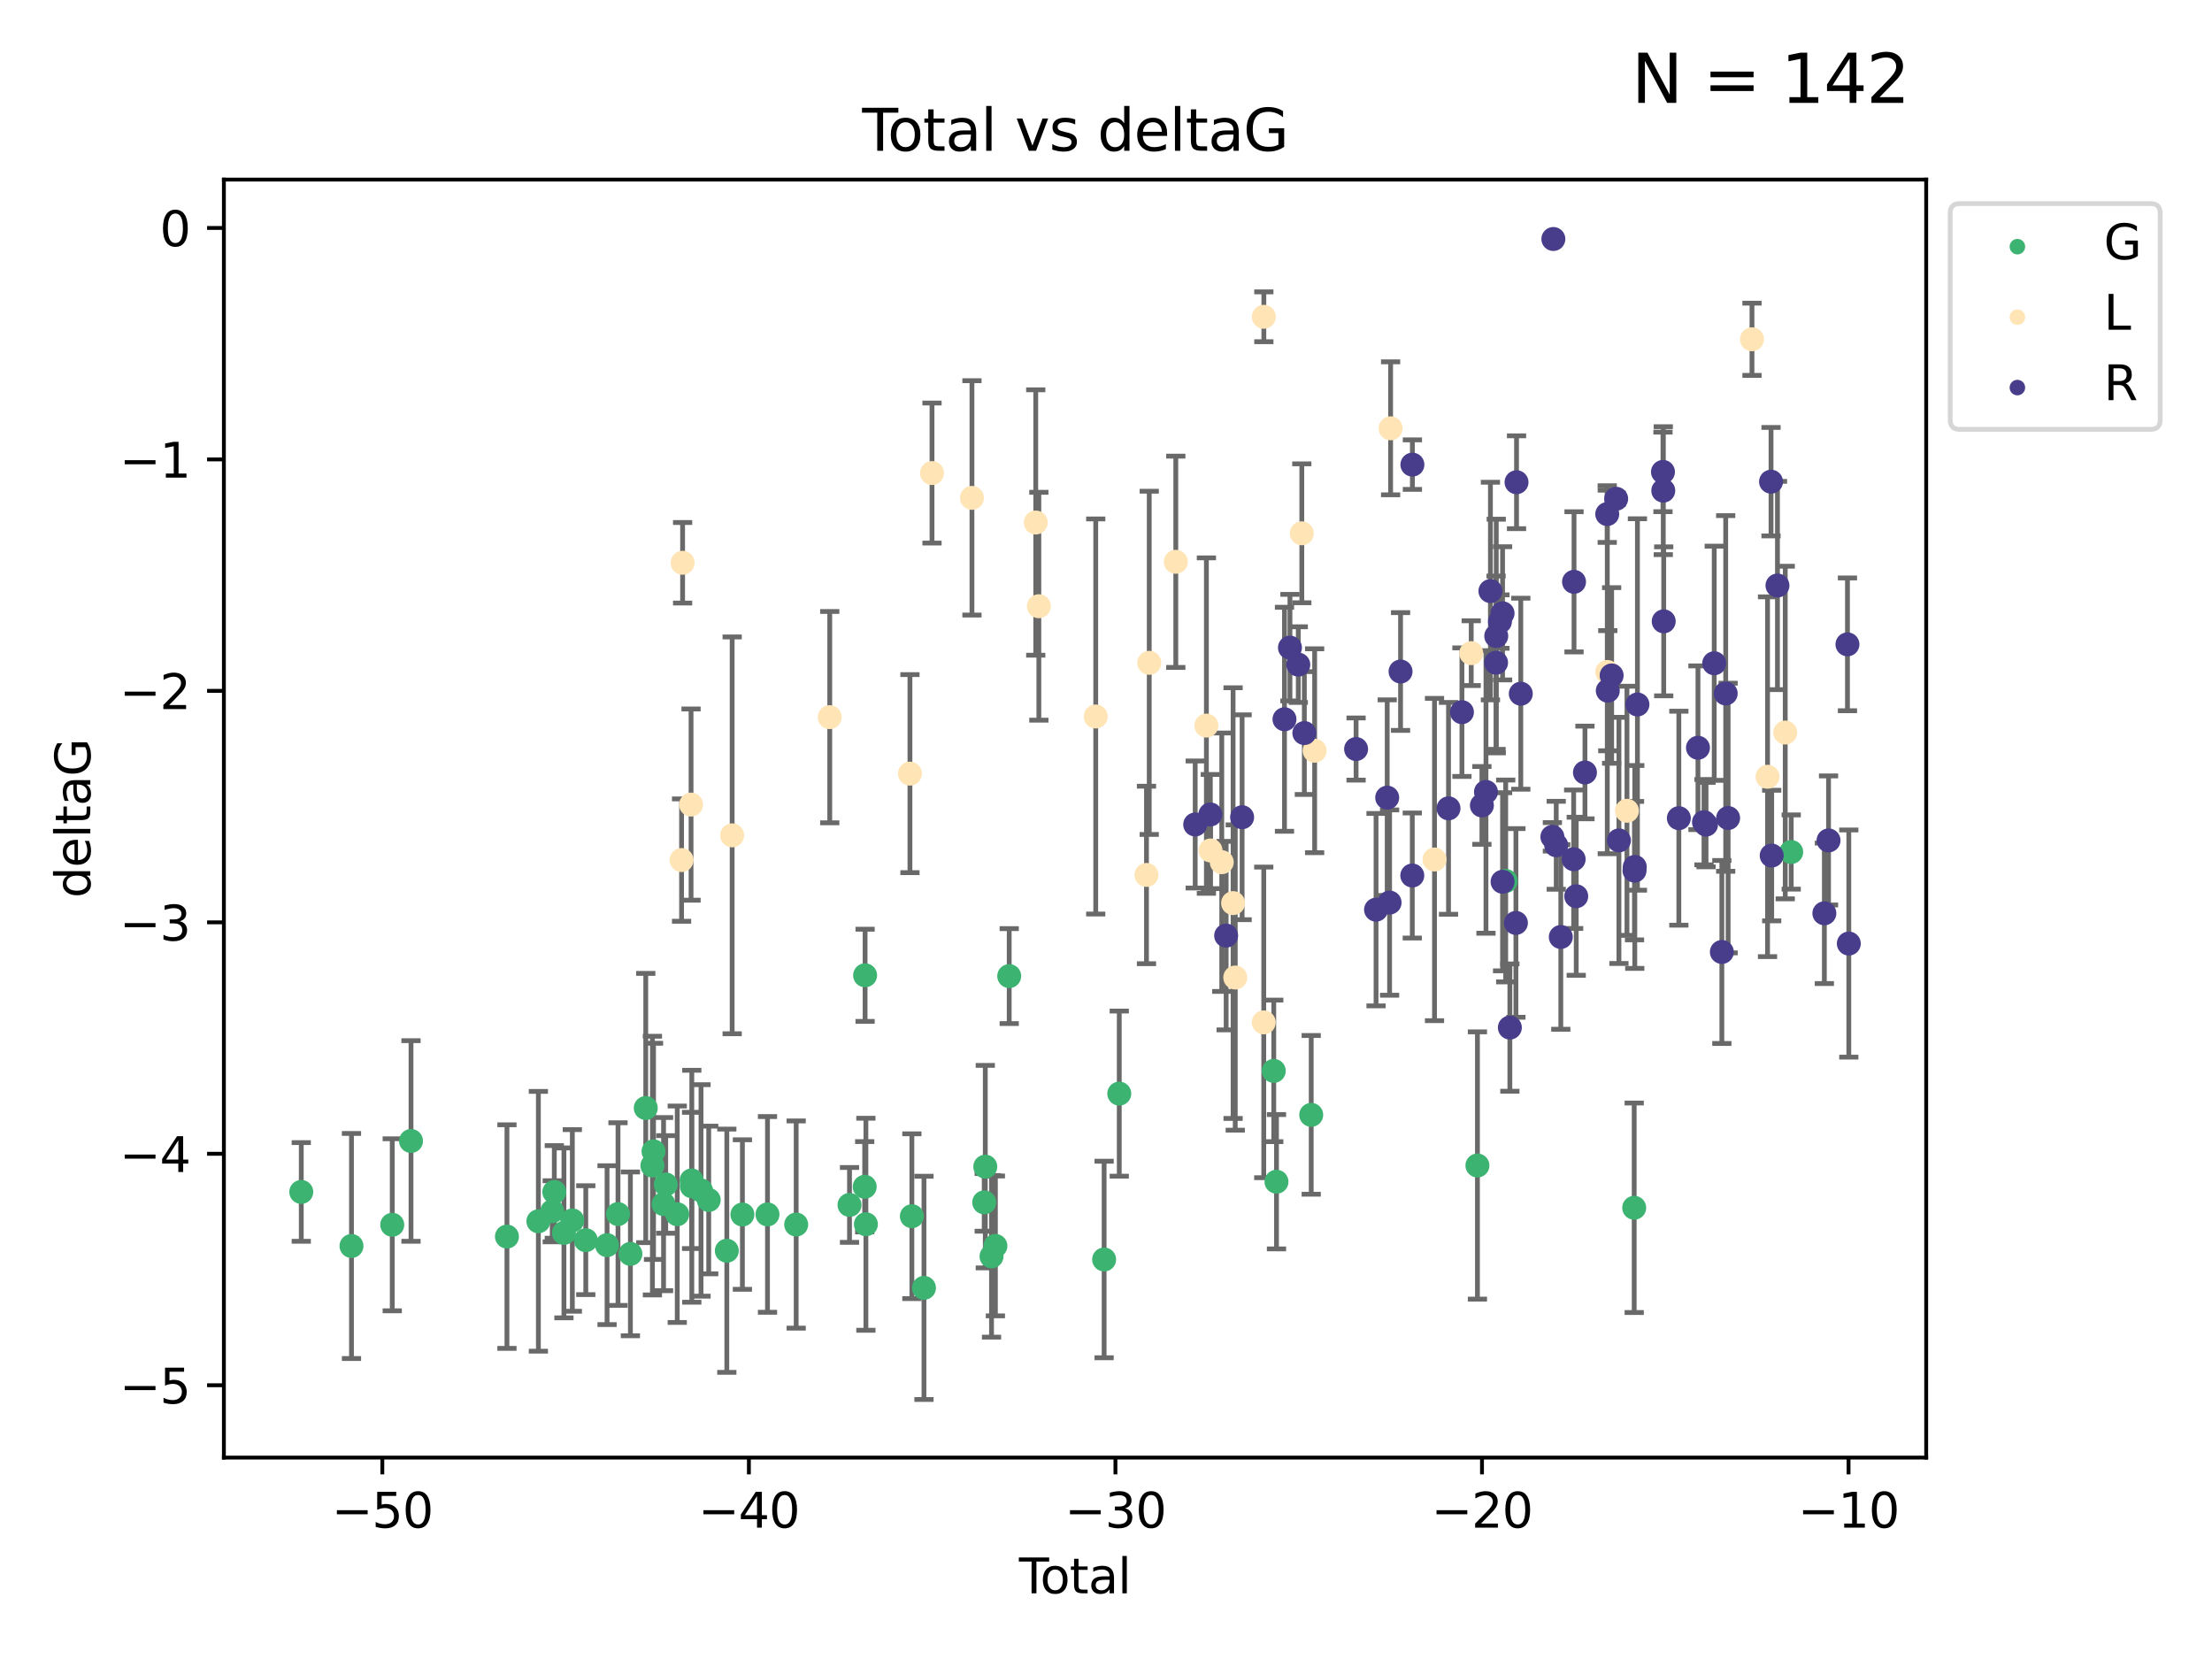 <?xml version="1.0" encoding="utf-8" standalone="no"?>
<!DOCTYPE svg PUBLIC "-//W3C//DTD SVG 1.1//EN"
  "http://www.w3.org/Graphics/SVG/1.1/DTD/svg11.dtd">
<svg xmlns:xlink="http://www.w3.org/1999/xlink" width="460.8pt" height="345.6pt" viewBox="0 0 460.8 345.6" xmlns="http://www.w3.org/2000/svg" version="1.1">
 <defs>
  <style type="text/css">*{stroke-linejoin: round; stroke-linecap: butt}</style>
 </defs>
 <g id="figure_1">
  <g id="patch_1">
   <path d="M 0 345.6 
L 460.8 345.6 
L 460.8 0 
L 0 0 
z
" style="fill: #ffffff"/>
  </g>
  <g id="axes_1">
   <g id="patch_2">
    <path d="M 46.64 303.64 
L 401.26 303.64 
L 401.26 37.411 
L 46.64 37.411 
z
" style="fill: #ffffff"/>
   </g>
   <g id="PathCollection_1">
    <defs>
     <path id="m4e7ddc5820" d="M 0 1.118 
C 0.297 1.118 0.581 1 0.791 0.791 
C 1 0.581 1.118 0.297 1.118 0 
C 1.118 -0.297 1 -0.581 0.791 -0.791 
C 0.581 -1 0.297 -1.118 0 -1.118 
C -0.297 -1.118 -0.581 -1 -0.791 -0.791 
C -1 -0.581 -1.118 -0.297 -1.118 0 
C -1.118 0.297 -1 0.581 -0.791 0.791 
C -0.581 1 -0.297 1.118 0 1.118 
z
" style="stroke: #3cb371"/>
    </defs>
    <g clip-path="url(#p0c18fa826e)">
     <use xlink:href="#m4e7ddc5820" x="62.759" y="248.302" style="fill: #3cb371; stroke: #3cb371"/>
     <use xlink:href="#m4e7ddc5820" x="73.22" y="259.562" style="fill: #3cb371; stroke: #3cb371"/>
     <use xlink:href="#m4e7ddc5820" x="81.711" y="255.144" style="fill: #3cb371; stroke: #3cb371"/>
     <use xlink:href="#m4e7ddc5820" x="85.62" y="237.687" style="fill: #3cb371; stroke: #3cb371"/>
     <use xlink:href="#m4e7ddc5820" x="105.607" y="257.601" style="fill: #3cb371; stroke: #3cb371"/>
     <use xlink:href="#m4e7ddc5820" x="112.154" y="254.417" style="fill: #3cb371; stroke: #3cb371"/>
     <use xlink:href="#m4e7ddc5820" x="115.042" y="252.332" style="fill: #3cb371; stroke: #3cb371"/>
     <use xlink:href="#m4e7ddc5820" x="115.472" y="248.302" style="fill: #3cb371; stroke: #3cb371"/>
     <use xlink:href="#m4e7ddc5820" x="117.478" y="256.832" style="fill: #3cb371; stroke: #3cb371"/>
     <use xlink:href="#m4e7ddc5820" x="119.229" y="254.238" style="fill: #3cb371; stroke: #3cb371"/>
     <use xlink:href="#m4e7ddc5820" x="122.029" y="258.347" style="fill: #3cb371; stroke: #3cb371"/>
     <use xlink:href="#m4e7ddc5820" x="126.461" y="259.389" style="fill: #3cb371; stroke: #3cb371"/>
     <use xlink:href="#m4e7ddc5820" x="128.741" y="252.913" style="fill: #3cb371; stroke: #3cb371"/>
     <use xlink:href="#m4e7ddc5820" x="131.324" y="261.207" style="fill: #3cb371; stroke: #3cb371"/>
     <use xlink:href="#m4e7ddc5820" x="134.524" y="230.82" style="fill: #3cb371; stroke: #3cb371"/>
     <use xlink:href="#m4e7ddc5820" x="135.91" y="242.814" style="fill: #3cb371; stroke: #3cb371"/>
     <use xlink:href="#m4e7ddc5820" x="136.138" y="239.849" style="fill: #3cb371; stroke: #3cb371"/>
     <use xlink:href="#m4e7ddc5820" x="138.23" y="250.837" style="fill: #3cb371; stroke: #3cb371"/>
     <use xlink:href="#m4e7ddc5820" x="138.684" y="246.74" style="fill: #3cb371; stroke: #3cb371"/>
     <use xlink:href="#m4e7ddc5820" x="141.082" y="252.948" style="fill: #3cb371; stroke: #3cb371"/>
     <use xlink:href="#m4e7ddc5820" x="144.074" y="245.902" style="fill: #3cb371; stroke: #3cb371"/>
     <use xlink:href="#m4e7ddc5820" x="144.116" y="247.118" style="fill: #3cb371; stroke: #3cb371"/>
     <use xlink:href="#m4e7ddc5820" x="146.034" y="247.986" style="fill: #3cb371; stroke: #3cb371"/>
     <use xlink:href="#m4e7ddc5820" x="147.64" y="249.979" style="fill: #3cb371; stroke: #3cb371"/>
     <use xlink:href="#m4e7ddc5820" x="151.41" y="260.552" style="fill: #3cb371; stroke: #3cb371"/>
     <use xlink:href="#m4e7ddc5820" x="154.657" y="253.011" style="fill: #3cb371; stroke: #3cb371"/>
     <use xlink:href="#m4e7ddc5820" x="159.882" y="252.985" style="fill: #3cb371; stroke: #3cb371"/>
     <use xlink:href="#m4e7ddc5820" x="165.859" y="255.093" style="fill: #3cb371; stroke: #3cb371"/>
     <use xlink:href="#m4e7ddc5820" x="176.968" y="251.01" style="fill: #3cb371; stroke: #3cb371"/>
     <use xlink:href="#m4e7ddc5820" x="180.133" y="247.231" style="fill: #3cb371; stroke: #3cb371"/>
     <use xlink:href="#m4e7ddc5820" x="180.216" y="203.175" style="fill: #3cb371; stroke: #3cb371"/>
     <use xlink:href="#m4e7ddc5820" x="180.382" y="255.033" style="fill: #3cb371; stroke: #3cb371"/>
     <use xlink:href="#m4e7ddc5820" x="189.96" y="253.359" style="fill: #3cb371; stroke: #3cb371"/>
     <use xlink:href="#m4e7ddc5820" x="192.48" y="268.287" style="fill: #3cb371; stroke: #3cb371"/>
     <use xlink:href="#m4e7ddc5820" x="205.033" y="250.475" style="fill: #3cb371; stroke: #3cb371"/>
     <use xlink:href="#m4e7ddc5820" x="205.254" y="243.033" style="fill: #3cb371; stroke: #3cb371"/>
     <use xlink:href="#m4e7ddc5820" x="206.553" y="261.719" style="fill: #3cb371; stroke: #3cb371"/>
     <use xlink:href="#m4e7ddc5820" x="207.359" y="259.549" style="fill: #3cb371; stroke: #3cb371"/>
     <use xlink:href="#m4e7ddc5820" x="210.237" y="203.338" style="fill: #3cb371; stroke: #3cb371"/>
     <use xlink:href="#m4e7ddc5820" x="230.009" y="262.374" style="fill: #3cb371; stroke: #3cb371"/>
     <use xlink:href="#m4e7ddc5820" x="233.163" y="227.821" style="fill: #3cb371; stroke: #3cb371"/>
     <use xlink:href="#m4e7ddc5820" x="265.349" y="223.084" style="fill: #3cb371; stroke: #3cb371"/>
     <use xlink:href="#m4e7ddc5820" x="265.914" y="246.174" style="fill: #3cb371; stroke: #3cb371"/>
     <use xlink:href="#m4e7ddc5820" x="273.149" y="232.247" style="fill: #3cb371; stroke: #3cb371"/>
     <use xlink:href="#m4e7ddc5820" x="307.775" y="242.793" style="fill: #3cb371; stroke: #3cb371"/>
     <use xlink:href="#m4e7ddc5820" x="313.665" y="183.522" style="fill: #3cb371; stroke: #3cb371"/>
     <use xlink:href="#m4e7ddc5820" x="340.434" y="251.6" style="fill: #3cb371; stroke: #3cb371"/>
     <use xlink:href="#m4e7ddc5820" x="373.142" y="177.491" style="fill: #3cb371; stroke: #3cb371"/>
    </g>
   </g>
   <g id="PathCollection_2">
    <defs>
     <path id="m45c0af765d" d="M 0 1.118 
C 0.297 1.118 0.581 1 0.791 0.791 
C 1 0.581 1.118 0.297 1.118 0 
C 1.118 -0.297 1 -0.581 0.791 -0.791 
C 0.581 -1 0.297 -1.118 0 -1.118 
C -0.297 -1.118 -0.581 -1 -0.791 -0.791 
C -1 -0.581 -1.118 -0.297 -1.118 0 
C -1.118 0.297 -1 0.581 -0.791 0.791 
C -0.581 1 -0.297 1.118 0 1.118 
z
" style="stroke: #ffe4b5"/>
    </defs>
    <g clip-path="url(#p0c18fa826e)">
     <use xlink:href="#m45c0af765d" x="141.984" y="179.166" style="fill: #ffe4b5; stroke: #ffe4b5"/>
     <use xlink:href="#m45c0af765d" x="142.201" y="117.237" style="fill: #ffe4b5; stroke: #ffe4b5"/>
     <use xlink:href="#m45c0af765d" x="143.959" y="167.608" style="fill: #ffe4b5; stroke: #ffe4b5"/>
     <use xlink:href="#m45c0af765d" x="152.522" y="174.017" style="fill: #ffe4b5; stroke: #ffe4b5"/>
     <use xlink:href="#m45c0af765d" x="172.85" y="149.394" style="fill: #ffe4b5; stroke: #ffe4b5"/>
     <use xlink:href="#m45c0af765d" x="189.559" y="161.162" style="fill: #ffe4b5; stroke: #ffe4b5"/>
     <use xlink:href="#m45c0af765d" x="194.154" y="98.544" style="fill: #ffe4b5; stroke: #ffe4b5"/>
     <use xlink:href="#m45c0af765d" x="202.476" y="103.717" style="fill: #ffe4b5; stroke: #ffe4b5"/>
     <use xlink:href="#m45c0af765d" x="215.765" y="108.847" style="fill: #ffe4b5; stroke: #ffe4b5"/>
     <use xlink:href="#m45c0af765d" x="216.412" y="126.29" style="fill: #ffe4b5; stroke: #ffe4b5"/>
     <use xlink:href="#m45c0af765d" x="228.262" y="149.258" style="fill: #ffe4b5; stroke: #ffe4b5"/>
     <use xlink:href="#m45c0af765d" x="238.833" y="182.266" style="fill: #ffe4b5; stroke: #ffe4b5"/>
     <use xlink:href="#m45c0af765d" x="239.408" y="138.08" style="fill: #ffe4b5; stroke: #ffe4b5"/>
     <use xlink:href="#m45c0af765d" x="244.941" y="117.032" style="fill: #ffe4b5; stroke: #ffe4b5"/>
     <use xlink:href="#m45c0af765d" x="251.315" y="151.154" style="fill: #ffe4b5; stroke: #ffe4b5"/>
     <use xlink:href="#m45c0af765d" x="252.181" y="177.166" style="fill: #ffe4b5; stroke: #ffe4b5"/>
     <use xlink:href="#m45c0af765d" x="254.516" y="179.61" style="fill: #ffe4b5; stroke: #ffe4b5"/>
     <use xlink:href="#m45c0af765d" x="256.876" y="188.133" style="fill: #ffe4b5; stroke: #ffe4b5"/>
     <use xlink:href="#m45c0af765d" x="257.325" y="203.635" style="fill: #ffe4b5; stroke: #ffe4b5"/>
     <use xlink:href="#m45c0af765d" x="263.263" y="212.98" style="fill: #ffe4b5; stroke: #ffe4b5"/>
     <use xlink:href="#m45c0af765d" x="263.283" y="65.993" style="fill: #ffe4b5; stroke: #ffe4b5"/>
     <use xlink:href="#m45c0af765d" x="271.192" y="111.096" style="fill: #ffe4b5; stroke: #ffe4b5"/>
     <use xlink:href="#m45c0af765d" x="273.864" y="156.392" style="fill: #ffe4b5; stroke: #ffe4b5"/>
     <use xlink:href="#m45c0af765d" x="289.69" y="89.224" style="fill: #ffe4b5; stroke: #ffe4b5"/>
     <use xlink:href="#m45c0af765d" x="298.835" y="179.053" style="fill: #ffe4b5; stroke: #ffe4b5"/>
     <use xlink:href="#m45c0af765d" x="306.48" y="136.065" style="fill: #ffe4b5; stroke: #ffe4b5"/>
     <use xlink:href="#m45c0af765d" x="334.825" y="139.98" style="fill: #ffe4b5; stroke: #ffe4b5"/>
     <use xlink:href="#m45c0af765d" x="338.926" y="168.903" style="fill: #ffe4b5; stroke: #ffe4b5"/>
     <use xlink:href="#m45c0af765d" x="364.97" y="70.679" style="fill: #ffe4b5; stroke: #ffe4b5"/>
     <use xlink:href="#m45c0af765d" x="368.211" y="161.809" style="fill: #ffe4b5; stroke: #ffe4b5"/>
     <use xlink:href="#m45c0af765d" x="371.899" y="152.601" style="fill: #ffe4b5; stroke: #ffe4b5"/>
    </g>
   </g>
   <g id="PathCollection_3">
    <defs>
     <path id="m2bd2cc297f" d="M 0 1.118 
C 0.297 1.118 0.581 1 0.791 0.791 
C 1 0.581 1.118 0.297 1.118 0 
C 1.118 -0.297 1 -0.581 0.791 -0.791 
C 0.581 -1 0.297 -1.118 0 -1.118 
C -0.297 -1.118 -0.581 -1 -0.791 -0.791 
C -1 -0.581 -1.118 -0.297 -1.118 0 
C -1.118 0.297 -1 0.581 -0.791 0.791 
C -0.581 1 -0.297 1.118 0 1.118 
z
" style="stroke: #483d8b"/>
    </defs>
    <g clip-path="url(#p0c18fa826e)">
     <use xlink:href="#m2bd2cc297f" x="248.981" y="171.757" style="fill: #483d8b; stroke: #483d8b"/>
     <use xlink:href="#m2bd2cc297f" x="252.134" y="169.667" style="fill: #483d8b; stroke: #483d8b"/>
     <use xlink:href="#m2bd2cc297f" x="255.429" y="194.907" style="fill: #483d8b; stroke: #483d8b"/>
     <use xlink:href="#m2bd2cc297f" x="258.756" y="170.247" style="fill: #483d8b; stroke: #483d8b"/>
     <use xlink:href="#m2bd2cc297f" x="267.582" y="149.835" style="fill: #483d8b; stroke: #483d8b"/>
     <use xlink:href="#m2bd2cc297f" x="268.721" y="134.912" style="fill: #483d8b; stroke: #483d8b"/>
     <use xlink:href="#m2bd2cc297f" x="270.456" y="138.454" style="fill: #483d8b; stroke: #483d8b"/>
     <use xlink:href="#m2bd2cc297f" x="271.719" y="152.71" style="fill: #483d8b; stroke: #483d8b"/>
     <use xlink:href="#m2bd2cc297f" x="282.497" y="156.038" style="fill: #483d8b; stroke: #483d8b"/>
     <use xlink:href="#m2bd2cc297f" x="286.656" y="189.502" style="fill: #483d8b; stroke: #483d8b"/>
     <use xlink:href="#m2bd2cc297f" x="288.98" y="166.161" style="fill: #483d8b; stroke: #483d8b"/>
     <use xlink:href="#m2bd2cc297f" x="289.478" y="188.022" style="fill: #483d8b; stroke: #483d8b"/>
     <use xlink:href="#m2bd2cc297f" x="291.761" y="139.89" style="fill: #483d8b; stroke: #483d8b"/>
     <use xlink:href="#m2bd2cc297f" x="294.205" y="182.384" style="fill: #483d8b; stroke: #483d8b"/>
     <use xlink:href="#m2bd2cc297f" x="294.228" y="96.79" style="fill: #483d8b; stroke: #483d8b"/>
     <use xlink:href="#m2bd2cc297f" x="301.752" y="168.395" style="fill: #483d8b; stroke: #483d8b"/>
     <use xlink:href="#m2bd2cc297f" x="304.548" y="148.359" style="fill: #483d8b; stroke: #483d8b"/>
     <use xlink:href="#m2bd2cc297f" x="308.708" y="167.783" style="fill: #483d8b; stroke: #483d8b"/>
     <use xlink:href="#m2bd2cc297f" x="309.555" y="164.977" style="fill: #483d8b; stroke: #483d8b"/>
     <use xlink:href="#m2bd2cc297f" x="310.482" y="123.133" style="fill: #483d8b; stroke: #483d8b"/>
     <use xlink:href="#m2bd2cc297f" x="311.658" y="138.052" style="fill: #483d8b; stroke: #483d8b"/>
     <use xlink:href="#m2bd2cc297f" x="311.695" y="132.498" style="fill: #483d8b; stroke: #483d8b"/>
     <use xlink:href="#m2bd2cc297f" x="312.469" y="129.485" style="fill: #483d8b; stroke: #483d8b"/>
     <use xlink:href="#m2bd2cc297f" x="313.012" y="127.764" style="fill: #483d8b; stroke: #483d8b"/>
     <use xlink:href="#m2bd2cc297f" x="313.015" y="183.691" style="fill: #483d8b; stroke: #483d8b"/>
     <use xlink:href="#m2bd2cc297f" x="314.532" y="214.063" style="fill: #483d8b; stroke: #483d8b"/>
     <use xlink:href="#m2bd2cc297f" x="315.793" y="192.263" style="fill: #483d8b; stroke: #483d8b"/>
     <use xlink:href="#m2bd2cc297f" x="315.92" y="100.458" style="fill: #483d8b; stroke: #483d8b"/>
     <use xlink:href="#m2bd2cc297f" x="316.81" y="144.511" style="fill: #483d8b; stroke: #483d8b"/>
     <use xlink:href="#m2bd2cc297f" x="323.389" y="174.329" style="fill: #483d8b; stroke: #483d8b"/>
     <use xlink:href="#m2bd2cc297f" x="323.593" y="49.788" style="fill: #483d8b; stroke: #483d8b"/>
     <use xlink:href="#m2bd2cc297f" x="324.19" y="176.086" style="fill: #483d8b; stroke: #483d8b"/>
     <use xlink:href="#m2bd2cc297f" x="325.145" y="195.188" style="fill: #483d8b; stroke: #483d8b"/>
     <use xlink:href="#m2bd2cc297f" x="327.821" y="178.992" style="fill: #483d8b; stroke: #483d8b"/>
     <use xlink:href="#m2bd2cc297f" x="327.9" y="121.206" style="fill: #483d8b; stroke: #483d8b"/>
     <use xlink:href="#m2bd2cc297f" x="328.357" y="186.707" style="fill: #483d8b; stroke: #483d8b"/>
     <use xlink:href="#m2bd2cc297f" x="330.176" y="160.92" style="fill: #483d8b; stroke: #483d8b"/>
     <use xlink:href="#m2bd2cc297f" x="334.817" y="107.088" style="fill: #483d8b; stroke: #483d8b"/>
     <use xlink:href="#m2bd2cc297f" x="334.932" y="143.888" style="fill: #483d8b; stroke: #483d8b"/>
     <use xlink:href="#m2bd2cc297f" x="335.734" y="140.711" style="fill: #483d8b; stroke: #483d8b"/>
     <use xlink:href="#m2bd2cc297f" x="336.677" y="103.902" style="fill: #483d8b; stroke: #483d8b"/>
     <use xlink:href="#m2bd2cc297f" x="337.254" y="175.074" style="fill: #483d8b; stroke: #483d8b"/>
     <use xlink:href="#m2bd2cc297f" x="340.5" y="181.369" style="fill: #483d8b; stroke: #483d8b"/>
     <use xlink:href="#m2bd2cc297f" x="340.554" y="180.6" style="fill: #483d8b; stroke: #483d8b"/>
     <use xlink:href="#m2bd2cc297f" x="341.107" y="146.756" style="fill: #483d8b; stroke: #483d8b"/>
     <use xlink:href="#m2bd2cc297f" x="346.427" y="98.307" style="fill: #483d8b; stroke: #483d8b"/>
     <use xlink:href="#m2bd2cc297f" x="346.491" y="102.209" style="fill: #483d8b; stroke: #483d8b"/>
     <use xlink:href="#m2bd2cc297f" x="346.583" y="129.436" style="fill: #483d8b; stroke: #483d8b"/>
     <use xlink:href="#m2bd2cc297f" x="349.736" y="170.442" style="fill: #483d8b; stroke: #483d8b"/>
     <use xlink:href="#m2bd2cc297f" x="353.717" y="155.772" style="fill: #483d8b; stroke: #483d8b"/>
     <use xlink:href="#m2bd2cc297f" x="354.973" y="171.274" style="fill: #483d8b; stroke: #483d8b"/>
     <use xlink:href="#m2bd2cc297f" x="355.399" y="171.777" style="fill: #483d8b; stroke: #483d8b"/>
     <use xlink:href="#m2bd2cc297f" x="357.105" y="138.167" style="fill: #483d8b; stroke: #483d8b"/>
     <use xlink:href="#m2bd2cc297f" x="358.694" y="198.312" style="fill: #483d8b; stroke: #483d8b"/>
     <use xlink:href="#m2bd2cc297f" x="359.495" y="144.461" style="fill: #483d8b; stroke: #483d8b"/>
     <use xlink:href="#m2bd2cc297f" x="359.999" y="170.411" style="fill: #483d8b; stroke: #483d8b"/>
     <use xlink:href="#m2bd2cc297f" x="368.939" y="100.346" style="fill: #483d8b; stroke: #483d8b"/>
     <use xlink:href="#m2bd2cc297f" x="369.077" y="178.228" style="fill: #483d8b; stroke: #483d8b"/>
     <use xlink:href="#m2bd2cc297f" x="370.278" y="121.972" style="fill: #483d8b; stroke: #483d8b"/>
     <use xlink:href="#m2bd2cc297f" x="380.048" y="190.256" style="fill: #483d8b; stroke: #483d8b"/>
     <use xlink:href="#m2bd2cc297f" x="380.919" y="175.079" style="fill: #483d8b; stroke: #483d8b"/>
     <use xlink:href="#m2bd2cc297f" x="384.858" y="134.23" style="fill: #483d8b; stroke: #483d8b"/>
     <use xlink:href="#m2bd2cc297f" x="385.141" y="196.56" style="fill: #483d8b; stroke: #483d8b"/>
    </g>
   </g>
   <g id="matplotlib.axis_1">
    <g id="xtick_1">
     <g id="line2d_1">
      <defs>
       <path id="mfc81e1b8a9" d="M 0 0 
L 0 3.5 
" style="stroke: #000000; stroke-width: 0.8"/>
      </defs>
      <g>
       <use xlink:href="#mfc81e1b8a9" x="79.646" y="303.64" style="stroke: #000000; stroke-width: 0.8"/>
      </g>
     </g>
     <g id="text_1">
      <!-- −50 -->
      <g transform="translate(69.094 318.238)scale(0.1 -0.1)">
       <defs>
        <path id="DejaVuSans-2212" d="M 678 2272 
L 4684 2272 
L 4684 1741 
L 678 1741 
L 678 2272 
z
" transform="scale(0.016)"/>
        <path id="DejaVuSans-35" d="M 691 4666 
L 3169 4666 
L 3169 4134 
L 1269 4134 
L 1269 2991 
Q 1406 3038 1543 3061 
Q 1681 3084 1819 3084 
Q 2600 3084 3056 2656 
Q 3513 2228 3513 1497 
Q 3513 744 3044 326 
Q 2575 -91 1722 -91 
Q 1428 -91 1123 -41 
Q 819 9 494 109 
L 494 744 
Q 775 591 1075 516 
Q 1375 441 1709 441 
Q 2250 441 2565 725 
Q 2881 1009 2881 1497 
Q 2881 1984 2565 2268 
Q 2250 2553 1709 2553 
Q 1456 2553 1204 2497 
Q 953 2441 691 2322 
L 691 4666 
z
" transform="scale(0.016)"/>
        <path id="DejaVuSans-30" d="M 2034 4250 
Q 1547 4250 1301 3770 
Q 1056 3291 1056 2328 
Q 1056 1369 1301 889 
Q 1547 409 2034 409 
Q 2525 409 2770 889 
Q 3016 1369 3016 2328 
Q 3016 3291 2770 3770 
Q 2525 4250 2034 4250 
z
M 2034 4750 
Q 2819 4750 3233 4129 
Q 3647 3509 3647 2328 
Q 3647 1150 3233 529 
Q 2819 -91 2034 -91 
Q 1250 -91 836 529 
Q 422 1150 422 2328 
Q 422 3509 836 4129 
Q 1250 4750 2034 4750 
z
" transform="scale(0.016)"/>
       </defs>
       <use xlink:href="#DejaVuSans-2212"/>
       <use xlink:href="#DejaVuSans-35" x="83.789"/>
       <use xlink:href="#DejaVuSans-30" x="147.412"/>
      </g>
     </g>
    </g>
    <g id="xtick_2">
     <g id="line2d_2">
      <g>
       <use xlink:href="#mfc81e1b8a9" x="156.006" y="303.64" style="stroke: #000000; stroke-width: 0.8"/>
      </g>
     </g>
     <g id="text_2">
      <!-- −40 -->
      <g transform="translate(145.453 318.238)scale(0.1 -0.1)">
       <defs>
        <path id="DejaVuSans-34" d="M 2419 4116 
L 825 1625 
L 2419 1625 
L 2419 4116 
z
M 2253 4666 
L 3047 4666 
L 3047 1625 
L 3713 1625 
L 3713 1100 
L 3047 1100 
L 3047 0 
L 2419 0 
L 2419 1100 
L 313 1100 
L 313 1709 
L 2253 4666 
z
" transform="scale(0.016)"/>
       </defs>
       <use xlink:href="#DejaVuSans-2212"/>
       <use xlink:href="#DejaVuSans-34" x="83.789"/>
       <use xlink:href="#DejaVuSans-30" x="147.412"/>
      </g>
     </g>
    </g>
    <g id="xtick_3">
     <g id="line2d_3">
      <g>
       <use xlink:href="#mfc81e1b8a9" x="232.365" y="303.64" style="stroke: #000000; stroke-width: 0.8"/>
      </g>
     </g>
     <g id="text_3">
      <!-- −30 -->
      <g transform="translate(221.813 318.238)scale(0.1 -0.1)">
       <defs>
        <path id="DejaVuSans-33" d="M 2597 2516 
Q 3050 2419 3304 2112 
Q 3559 1806 3559 1356 
Q 3559 666 3084 287 
Q 2609 -91 1734 -91 
Q 1441 -91 1130 -33 
Q 819 25 488 141 
L 488 750 
Q 750 597 1062 519 
Q 1375 441 1716 441 
Q 2309 441 2620 675 
Q 2931 909 2931 1356 
Q 2931 1769 2642 2001 
Q 2353 2234 1838 2234 
L 1294 2234 
L 1294 2753 
L 1863 2753 
Q 2328 2753 2575 2939 
Q 2822 3125 2822 3475 
Q 2822 3834 2567 4026 
Q 2313 4219 1838 4219 
Q 1578 4219 1281 4162 
Q 984 4106 628 3988 
L 628 4550 
Q 988 4650 1302 4700 
Q 1616 4750 1894 4750 
Q 2613 4750 3031 4423 
Q 3450 4097 3450 3541 
Q 3450 3153 3228 2886 
Q 3006 2619 2597 2516 
z
" transform="scale(0.016)"/>
       </defs>
       <use xlink:href="#DejaVuSans-2212"/>
       <use xlink:href="#DejaVuSans-33" x="83.789"/>
       <use xlink:href="#DejaVuSans-30" x="147.412"/>
      </g>
     </g>
    </g>
    <g id="xtick_4">
     <g id="line2d_4">
      <g>
       <use xlink:href="#mfc81e1b8a9" x="308.725" y="303.64" style="stroke: #000000; stroke-width: 0.8"/>
      </g>
     </g>
     <g id="text_4">
      <!-- −20 -->
      <g transform="translate(298.172 318.238)scale(0.1 -0.1)">
       <defs>
        <path id="DejaVuSans-32" d="M 1228 531 
L 3431 531 
L 3431 0 
L 469 0 
L 469 531 
Q 828 903 1448 1529 
Q 2069 2156 2228 2338 
Q 2531 2678 2651 2914 
Q 2772 3150 2772 3378 
Q 2772 3750 2511 3984 
Q 2250 4219 1831 4219 
Q 1534 4219 1204 4116 
Q 875 4013 500 3803 
L 500 4441 
Q 881 4594 1212 4672 
Q 1544 4750 1819 4750 
Q 2544 4750 2975 4387 
Q 3406 4025 3406 3419 
Q 3406 3131 3298 2873 
Q 3191 2616 2906 2266 
Q 2828 2175 2409 1742 
Q 1991 1309 1228 531 
z
" transform="scale(0.016)"/>
       </defs>
       <use xlink:href="#DejaVuSans-2212"/>
       <use xlink:href="#DejaVuSans-32" x="83.789"/>
       <use xlink:href="#DejaVuSans-30" x="147.412"/>
      </g>
     </g>
    </g>
    <g id="xtick_5">
     <g id="line2d_5">
      <g>
       <use xlink:href="#mfc81e1b8a9" x="385.084" y="303.64" style="stroke: #000000; stroke-width: 0.8"/>
      </g>
     </g>
     <g id="text_5">
      <!-- −10 -->
      <g transform="translate(374.532 318.238)scale(0.1 -0.1)">
       <defs>
        <path id="DejaVuSans-31" d="M 794 531 
L 1825 531 
L 1825 4091 
L 703 3866 
L 703 4441 
L 1819 4666 
L 2450 4666 
L 2450 531 
L 3481 531 
L 3481 0 
L 794 0 
L 794 531 
z
" transform="scale(0.016)"/>
       </defs>
       <use xlink:href="#DejaVuSans-2212"/>
       <use xlink:href="#DejaVuSans-31" x="83.789"/>
       <use xlink:href="#DejaVuSans-30" x="147.412"/>
      </g>
     </g>
    </g>
    <g id="text_6">
     <!-- Total -->
     <g transform="translate(212.273 331.917)scale(0.1 -0.1)">
      <defs>
       <path id="DejaVuSans-54" d="M -19 4666 
L 3928 4666 
L 3928 4134 
L 2272 4134 
L 2272 0 
L 1638 0 
L 1638 4134 
L -19 4134 
L -19 4666 
z
" transform="scale(0.016)"/>
       <path id="DejaVuSans-6f" d="M 1959 3097 
Q 1497 3097 1228 2736 
Q 959 2375 959 1747 
Q 959 1119 1226 758 
Q 1494 397 1959 397 
Q 2419 397 2687 759 
Q 2956 1122 2956 1747 
Q 2956 2369 2687 2733 
Q 2419 3097 1959 3097 
z
M 1959 3584 
Q 2709 3584 3137 3096 
Q 3566 2609 3566 1747 
Q 3566 888 3137 398 
Q 2709 -91 1959 -91 
Q 1206 -91 779 398 
Q 353 888 353 1747 
Q 353 2609 779 3096 
Q 1206 3584 1959 3584 
z
" transform="scale(0.016)"/>
       <path id="DejaVuSans-74" d="M 1172 4494 
L 1172 3500 
L 2356 3500 
L 2356 3053 
L 1172 3053 
L 1172 1153 
Q 1172 725 1289 603 
Q 1406 481 1766 481 
L 2356 481 
L 2356 0 
L 1766 0 
Q 1100 0 847 248 
Q 594 497 594 1153 
L 594 3053 
L 172 3053 
L 172 3500 
L 594 3500 
L 594 4494 
L 1172 4494 
z
" transform="scale(0.016)"/>
       <path id="DejaVuSans-61" d="M 2194 1759 
Q 1497 1759 1228 1600 
Q 959 1441 959 1056 
Q 959 750 1161 570 
Q 1363 391 1709 391 
Q 2188 391 2477 730 
Q 2766 1069 2766 1631 
L 2766 1759 
L 2194 1759 
z
M 3341 1997 
L 3341 0 
L 2766 0 
L 2766 531 
Q 2569 213 2275 61 
Q 1981 -91 1556 -91 
Q 1019 -91 701 211 
Q 384 513 384 1019 
Q 384 1609 779 1909 
Q 1175 2209 1959 2209 
L 2766 2209 
L 2766 2266 
Q 2766 2663 2505 2880 
Q 2244 3097 1772 3097 
Q 1472 3097 1187 3025 
Q 903 2953 641 2809 
L 641 3341 
Q 956 3463 1253 3523 
Q 1550 3584 1831 3584 
Q 2591 3584 2966 3190 
Q 3341 2797 3341 1997 
z
" transform="scale(0.016)"/>
       <path id="DejaVuSans-6c" d="M 603 4863 
L 1178 4863 
L 1178 0 
L 603 0 
L 603 4863 
z
" transform="scale(0.016)"/>
      </defs>
      <use xlink:href="#DejaVuSans-54"/>
      <use xlink:href="#DejaVuSans-6f" x="44.084"/>
      <use xlink:href="#DejaVuSans-74" x="105.266"/>
      <use xlink:href="#DejaVuSans-61" x="144.475"/>
      <use xlink:href="#DejaVuSans-6c" x="205.754"/>
     </g>
    </g>
   </g>
   <g id="matplotlib.axis_2">
    <g id="ytick_1">
     <g id="line2d_6">
      <defs>
       <path id="mbd0f81e531" d="M 0 0 
L -3.5 0 
" style="stroke: #000000; stroke-width: 0.8"/>
      </defs>
      <g>
       <use xlink:href="#mbd0f81e531" x="46.64" y="288.571" style="stroke: #000000; stroke-width: 0.8"/>
      </g>
     </g>
     <g id="text_7">
      <!-- −5 -->
      <g transform="translate(24.898 292.37)scale(0.1 -0.1)">
       <use xlink:href="#DejaVuSans-2212"/>
       <use xlink:href="#DejaVuSans-35" x="83.789"/>
      </g>
     </g>
    </g>
    <g id="ytick_2">
     <g id="line2d_7">
      <g>
       <use xlink:href="#mbd0f81e531" x="46.64" y="240.353" style="stroke: #000000; stroke-width: 0.8"/>
      </g>
     </g>
     <g id="text_8">
      <!-- −4 -->
      <g transform="translate(24.898 244.153)scale(0.1 -0.1)">
       <use xlink:href="#DejaVuSans-2212"/>
       <use xlink:href="#DejaVuSans-34" x="83.789"/>
      </g>
     </g>
    </g>
    <g id="ytick_3">
     <g id="line2d_8">
      <g>
       <use xlink:href="#mbd0f81e531" x="46.64" y="192.136" style="stroke: #000000; stroke-width: 0.8"/>
      </g>
     </g>
     <g id="text_9">
      <!-- −3 -->
      <g transform="translate(24.898 195.935)scale(0.1 -0.1)">
       <use xlink:href="#DejaVuSans-2212"/>
       <use xlink:href="#DejaVuSans-33" x="83.789"/>
      </g>
     </g>
    </g>
    <g id="ytick_4">
     <g id="line2d_9">
      <g>
       <use xlink:href="#mbd0f81e531" x="46.64" y="143.918" style="stroke: #000000; stroke-width: 0.8"/>
      </g>
     </g>
     <g id="text_10">
      <!-- −2 -->
      <g transform="translate(24.898 147.718)scale(0.1 -0.1)">
       <use xlink:href="#DejaVuSans-2212"/>
       <use xlink:href="#DejaVuSans-32" x="83.789"/>
      </g>
     </g>
    </g>
    <g id="ytick_5">
     <g id="line2d_10">
      <g>
       <use xlink:href="#mbd0f81e531" x="46.64" y="95.701" style="stroke: #000000; stroke-width: 0.8"/>
      </g>
     </g>
     <g id="text_11">
      <!-- −1 -->
      <g transform="translate(24.898 99.5)scale(0.1 -0.1)">
       <use xlink:href="#DejaVuSans-2212"/>
       <use xlink:href="#DejaVuSans-31" x="83.789"/>
      </g>
     </g>
    </g>
    <g id="ytick_6">
     <g id="line2d_11">
      <g>
       <use xlink:href="#mbd0f81e531" x="46.64" y="47.483" style="stroke: #000000; stroke-width: 0.8"/>
      </g>
     </g>
     <g id="text_12">
      <!-- 0 -->
      <g transform="translate(33.278 51.282)scale(0.1 -0.1)">
       <use xlink:href="#DejaVuSans-30"/>
      </g>
     </g>
    </g>
    <g id="text_13">
     <!-- deltaG -->
     <g transform="translate(18.818 187.064)rotate(-90)scale(0.1 -0.1)">
      <defs>
       <path id="DejaVuSans-64" d="M 2906 2969 
L 2906 4863 
L 3481 4863 
L 3481 0 
L 2906 0 
L 2906 525 
Q 2725 213 2448 61 
Q 2172 -91 1784 -91 
Q 1150 -91 751 415 
Q 353 922 353 1747 
Q 353 2572 751 3078 
Q 1150 3584 1784 3584 
Q 2172 3584 2448 3432 
Q 2725 3281 2906 2969 
z
M 947 1747 
Q 947 1113 1208 752 
Q 1469 391 1925 391 
Q 2381 391 2643 752 
Q 2906 1113 2906 1747 
Q 2906 2381 2643 2742 
Q 2381 3103 1925 3103 
Q 1469 3103 1208 2742 
Q 947 2381 947 1747 
z
" transform="scale(0.016)"/>
       <path id="DejaVuSans-65" d="M 3597 1894 
L 3597 1613 
L 953 1613 
Q 991 1019 1311 708 
Q 1631 397 2203 397 
Q 2534 397 2845 478 
Q 3156 559 3463 722 
L 3463 178 
Q 3153 47 2828 -22 
Q 2503 -91 2169 -91 
Q 1331 -91 842 396 
Q 353 884 353 1716 
Q 353 2575 817 3079 
Q 1281 3584 2069 3584 
Q 2775 3584 3186 3129 
Q 3597 2675 3597 1894 
z
M 3022 2063 
Q 3016 2534 2758 2815 
Q 2500 3097 2075 3097 
Q 1594 3097 1305 2825 
Q 1016 2553 972 2059 
L 3022 2063 
z
" transform="scale(0.016)"/>
       <path id="DejaVuSans-47" d="M 3809 666 
L 3809 1919 
L 2778 1919 
L 2778 2438 
L 4434 2438 
L 4434 434 
Q 4069 175 3628 42 
Q 3188 -91 2688 -91 
Q 1594 -91 976 548 
Q 359 1188 359 2328 
Q 359 3472 976 4111 
Q 1594 4750 2688 4750 
Q 3144 4750 3555 4637 
Q 3966 4525 4313 4306 
L 4313 3634 
Q 3963 3931 3569 4081 
Q 3175 4231 2741 4231 
Q 1884 4231 1454 3753 
Q 1025 3275 1025 2328 
Q 1025 1384 1454 906 
Q 1884 428 2741 428 
Q 3075 428 3337 486 
Q 3600 544 3809 666 
z
" transform="scale(0.016)"/>
      </defs>
      <use xlink:href="#DejaVuSans-64"/>
      <use xlink:href="#DejaVuSans-65" x="63.477"/>
      <use xlink:href="#DejaVuSans-6c" x="125"/>
      <use xlink:href="#DejaVuSans-74" x="152.783"/>
      <use xlink:href="#DejaVuSans-61" x="191.992"/>
      <use xlink:href="#DejaVuSans-47" x="253.271"/>
     </g>
    </g>
   </g>
   <g id="LineCollection_1">
    <path d="M 62.759 258.582 
L 62.759 238.021 
" clip-path="url(#p0c18fa826e)" style="fill: none; stroke: #696969"/>
    <path d="M 73.22 283.007 
L 73.22 236.118 
" clip-path="url(#p0c18fa826e)" style="fill: none; stroke: #696969"/>
    <path d="M 81.711 273.064 
L 81.711 237.224 
" clip-path="url(#p0c18fa826e)" style="fill: none; stroke: #696969"/>
    <path d="M 85.62 258.579 
L 85.62 216.795 
" clip-path="url(#p0c18fa826e)" style="fill: none; stroke: #696969"/>
    <path d="M 105.607 280.893 
L 105.607 234.31 
" clip-path="url(#p0c18fa826e)" style="fill: none; stroke: #696969"/>
    <path d="M 112.154 281.473 
L 112.154 227.362 
" clip-path="url(#p0c18fa826e)" style="fill: none; stroke: #696969"/>
    <path d="M 115.042 258.696 
L 115.042 245.968 
" clip-path="url(#p0c18fa826e)" style="fill: none; stroke: #696969"/>
    <path d="M 115.472 257.949 
L 115.472 238.655 
" clip-path="url(#p0c18fa826e)" style="fill: none; stroke: #696969"/>
    <path d="M 117.478 274.529 
L 117.478 239.136 
" clip-path="url(#p0c18fa826e)" style="fill: none; stroke: #696969"/>
    <path d="M 119.229 273.154 
L 119.229 235.322 
" clip-path="url(#p0c18fa826e)" style="fill: none; stroke: #696969"/>
    <path d="M 122.029 269.689 
L 122.029 247.006 
" clip-path="url(#p0c18fa826e)" style="fill: none; stroke: #696969"/>
    <path d="M 126.461 275.936 
L 126.461 242.843 
" clip-path="url(#p0c18fa826e)" style="fill: none; stroke: #696969"/>
    <path d="M 128.741 271.936 
L 128.741 233.89 
" clip-path="url(#p0c18fa826e)" style="fill: none; stroke: #696969"/>
    <path d="M 131.324 278.271 
L 131.324 244.143 
" clip-path="url(#p0c18fa826e)" style="fill: none; stroke: #696969"/>
    <path d="M 134.524 258.866 
L 134.524 202.775 
" clip-path="url(#p0c18fa826e)" style="fill: none; stroke: #696969"/>
    <path d="M 135.91 269.76 
L 135.91 215.867 
" clip-path="url(#p0c18fa826e)" style="fill: none; stroke: #696969"/>
    <path d="M 136.138 262.367 
L 136.138 217.331 
" clip-path="url(#p0c18fa826e)" style="fill: none; stroke: #696969"/>
    <path d="M 138.23 268.874 
L 138.23 232.8 
" clip-path="url(#p0c18fa826e)" style="fill: none; stroke: #696969"/>
    <path d="M 138.684 256.907 
L 138.684 236.572 
" clip-path="url(#p0c18fa826e)" style="fill: none; stroke: #696969"/>
    <path d="M 141.082 275.487 
L 141.082 230.408 
" clip-path="url(#p0c18fa826e)" style="fill: none; stroke: #696969"/>
    <path d="M 144.074 260.091 
L 144.074 231.713 
" clip-path="url(#p0c18fa826e)" style="fill: none; stroke: #696969"/>
    <path d="M 144.116 271.278 
L 144.116 222.957 
" clip-path="url(#p0c18fa826e)" style="fill: none; stroke: #696969"/>
    <path d="M 146.034 270.018 
L 146.034 225.955 
" clip-path="url(#p0c18fa826e)" style="fill: none; stroke: #696969"/>
    <path d="M 147.64 265.362 
L 147.64 234.595 
" clip-path="url(#p0c18fa826e)" style="fill: none; stroke: #696969"/>
    <path d="M 151.41 285.89 
L 151.41 235.214 
" clip-path="url(#p0c18fa826e)" style="fill: none; stroke: #696969"/>
    <path d="M 154.657 268.582 
L 154.657 237.439 
" clip-path="url(#p0c18fa826e)" style="fill: none; stroke: #696969"/>
    <path d="M 159.882 273.371 
L 159.882 232.599 
" clip-path="url(#p0c18fa826e)" style="fill: none; stroke: #696969"/>
    <path d="M 165.859 276.677 
L 165.859 233.51 
" clip-path="url(#p0c18fa826e)" style="fill: none; stroke: #696969"/>
    <path d="M 176.968 258.807 
L 176.968 243.213 
" clip-path="url(#p0c18fa826e)" style="fill: none; stroke: #696969"/>
    <path d="M 180.133 256.644 
L 180.133 237.819 
" clip-path="url(#p0c18fa826e)" style="fill: none; stroke: #696969"/>
    <path d="M 180.216 212.776 
L 180.216 193.574 
" clip-path="url(#p0c18fa826e)" style="fill: none; stroke: #696969"/>
    <path d="M 180.382 277.119 
L 180.382 232.947 
" clip-path="url(#p0c18fa826e)" style="fill: none; stroke: #696969"/>
    <path d="M 189.96 270.522 
L 189.96 236.196 
" clip-path="url(#p0c18fa826e)" style="fill: none; stroke: #696969"/>
    <path d="M 192.48 291.539 
L 192.48 245.035 
" clip-path="url(#p0c18fa826e)" style="fill: none; stroke: #696969"/>
    <path d="M 205.033 256.478 
L 205.033 244.471 
" clip-path="url(#p0c18fa826e)" style="fill: none; stroke: #696969"/>
    <path d="M 205.254 264.125 
L 205.254 221.942 
" clip-path="url(#p0c18fa826e)" style="fill: none; stroke: #696969"/>
    <path d="M 206.553 278.553 
L 206.553 244.885 
" clip-path="url(#p0c18fa826e)" style="fill: none; stroke: #696969"/>
    <path d="M 207.359 274.115 
L 207.359 244.983 
" clip-path="url(#p0c18fa826e)" style="fill: none; stroke: #696969"/>
    <path d="M 210.237 213.229 
L 210.237 193.448 
" clip-path="url(#p0c18fa826e)" style="fill: none; stroke: #696969"/>
    <path d="M 230.009 282.847 
L 230.009 241.901 
" clip-path="url(#p0c18fa826e)" style="fill: none; stroke: #696969"/>
    <path d="M 233.163 245.017 
L 233.163 210.625 
" clip-path="url(#p0c18fa826e)" style="fill: none; stroke: #696969"/>
    <path d="M 265.349 237.827 
L 265.349 208.341 
" clip-path="url(#p0c18fa826e)" style="fill: none; stroke: #696969"/>
    <path d="M 265.914 260.166 
L 265.914 232.182 
" clip-path="url(#p0c18fa826e)" style="fill: none; stroke: #696969"/>
    <path d="M 273.149 248.778 
L 273.149 215.717 
" clip-path="url(#p0c18fa826e)" style="fill: none; stroke: #696969"/>
    <path d="M 307.775 270.631 
L 307.775 214.955 
" clip-path="url(#p0c18fa826e)" style="fill: none; stroke: #696969"/>
    <path d="M 313.665 204.546 
L 313.665 162.497 
" clip-path="url(#p0c18fa826e)" style="fill: none; stroke: #696969"/>
    <path d="M 340.434 273.419 
L 340.434 229.78 
" clip-path="url(#p0c18fa826e)" style="fill: none; stroke: #696969"/>
    <path d="M 373.142 185.226 
L 373.142 169.757 
" clip-path="url(#p0c18fa826e)" style="fill: none; stroke: #696969"/>
   </g>
   <g id="line2d_12">
    <defs>
     <path id="m0abb87a9dc" d="M 2 0 
L -2 -0 
" style="stroke: #696969"/>
    </defs>
    <g clip-path="url(#p0c18fa826e)">
     <use xlink:href="#m0abb87a9dc" x="62.759" y="258.582" style="fill: #696969; stroke: #696969"/>
     <use xlink:href="#m0abb87a9dc" x="73.22" y="283.007" style="fill: #696969; stroke: #696969"/>
     <use xlink:href="#m0abb87a9dc" x="81.711" y="273.064" style="fill: #696969; stroke: #696969"/>
     <use xlink:href="#m0abb87a9dc" x="85.62" y="258.579" style="fill: #696969; stroke: #696969"/>
     <use xlink:href="#m0abb87a9dc" x="105.607" y="280.893" style="fill: #696969; stroke: #696969"/>
     <use xlink:href="#m0abb87a9dc" x="112.154" y="281.473" style="fill: #696969; stroke: #696969"/>
     <use xlink:href="#m0abb87a9dc" x="115.042" y="258.696" style="fill: #696969; stroke: #696969"/>
     <use xlink:href="#m0abb87a9dc" x="115.472" y="257.949" style="fill: #696969; stroke: #696969"/>
     <use xlink:href="#m0abb87a9dc" x="117.478" y="274.529" style="fill: #696969; stroke: #696969"/>
     <use xlink:href="#m0abb87a9dc" x="119.229" y="273.154" style="fill: #696969; stroke: #696969"/>
     <use xlink:href="#m0abb87a9dc" x="122.029" y="269.689" style="fill: #696969; stroke: #696969"/>
     <use xlink:href="#m0abb87a9dc" x="126.461" y="275.936" style="fill: #696969; stroke: #696969"/>
     <use xlink:href="#m0abb87a9dc" x="128.741" y="271.936" style="fill: #696969; stroke: #696969"/>
     <use xlink:href="#m0abb87a9dc" x="131.324" y="278.271" style="fill: #696969; stroke: #696969"/>
     <use xlink:href="#m0abb87a9dc" x="134.524" y="258.866" style="fill: #696969; stroke: #696969"/>
     <use xlink:href="#m0abb87a9dc" x="135.91" y="269.76" style="fill: #696969; stroke: #696969"/>
     <use xlink:href="#m0abb87a9dc" x="136.138" y="262.367" style="fill: #696969; stroke: #696969"/>
     <use xlink:href="#m0abb87a9dc" x="138.23" y="268.874" style="fill: #696969; stroke: #696969"/>
     <use xlink:href="#m0abb87a9dc" x="138.684" y="256.907" style="fill: #696969; stroke: #696969"/>
     <use xlink:href="#m0abb87a9dc" x="141.082" y="275.487" style="fill: #696969; stroke: #696969"/>
     <use xlink:href="#m0abb87a9dc" x="144.074" y="260.091" style="fill: #696969; stroke: #696969"/>
     <use xlink:href="#m0abb87a9dc" x="144.116" y="271.278" style="fill: #696969; stroke: #696969"/>
     <use xlink:href="#m0abb87a9dc" x="146.034" y="270.018" style="fill: #696969; stroke: #696969"/>
     <use xlink:href="#m0abb87a9dc" x="147.64" y="265.362" style="fill: #696969; stroke: #696969"/>
     <use xlink:href="#m0abb87a9dc" x="151.41" y="285.89" style="fill: #696969; stroke: #696969"/>
     <use xlink:href="#m0abb87a9dc" x="154.657" y="268.582" style="fill: #696969; stroke: #696969"/>
     <use xlink:href="#m0abb87a9dc" x="159.882" y="273.371" style="fill: #696969; stroke: #696969"/>
     <use xlink:href="#m0abb87a9dc" x="165.859" y="276.677" style="fill: #696969; stroke: #696969"/>
     <use xlink:href="#m0abb87a9dc" x="176.968" y="258.807" style="fill: #696969; stroke: #696969"/>
     <use xlink:href="#m0abb87a9dc" x="180.133" y="256.644" style="fill: #696969; stroke: #696969"/>
     <use xlink:href="#m0abb87a9dc" x="180.216" y="212.776" style="fill: #696969; stroke: #696969"/>
     <use xlink:href="#m0abb87a9dc" x="180.382" y="277.119" style="fill: #696969; stroke: #696969"/>
     <use xlink:href="#m0abb87a9dc" x="189.96" y="270.522" style="fill: #696969; stroke: #696969"/>
     <use xlink:href="#m0abb87a9dc" x="192.48" y="291.539" style="fill: #696969; stroke: #696969"/>
     <use xlink:href="#m0abb87a9dc" x="205.033" y="256.478" style="fill: #696969; stroke: #696969"/>
     <use xlink:href="#m0abb87a9dc" x="205.254" y="264.125" style="fill: #696969; stroke: #696969"/>
     <use xlink:href="#m0abb87a9dc" x="206.553" y="278.553" style="fill: #696969; stroke: #696969"/>
     <use xlink:href="#m0abb87a9dc" x="207.359" y="274.115" style="fill: #696969; stroke: #696969"/>
     <use xlink:href="#m0abb87a9dc" x="210.237" y="213.229" style="fill: #696969; stroke: #696969"/>
     <use xlink:href="#m0abb87a9dc" x="230.009" y="282.847" style="fill: #696969; stroke: #696969"/>
     <use xlink:href="#m0abb87a9dc" x="233.163" y="245.017" style="fill: #696969; stroke: #696969"/>
     <use xlink:href="#m0abb87a9dc" x="265.349" y="237.827" style="fill: #696969; stroke: #696969"/>
     <use xlink:href="#m0abb87a9dc" x="265.914" y="260.166" style="fill: #696969; stroke: #696969"/>
     <use xlink:href="#m0abb87a9dc" x="273.149" y="248.778" style="fill: #696969; stroke: #696969"/>
     <use xlink:href="#m0abb87a9dc" x="307.775" y="270.631" style="fill: #696969; stroke: #696969"/>
     <use xlink:href="#m0abb87a9dc" x="313.665" y="204.546" style="fill: #696969; stroke: #696969"/>
     <use xlink:href="#m0abb87a9dc" x="340.434" y="273.419" style="fill: #696969; stroke: #696969"/>
     <use xlink:href="#m0abb87a9dc" x="373.142" y="185.226" style="fill: #696969; stroke: #696969"/>
    </g>
   </g>
   <g id="line2d_13">
    <g clip-path="url(#p0c18fa826e)">
     <use xlink:href="#m0abb87a9dc" x="62.759" y="238.021" style="fill: #696969; stroke: #696969"/>
     <use xlink:href="#m0abb87a9dc" x="73.22" y="236.118" style="fill: #696969; stroke: #696969"/>
     <use xlink:href="#m0abb87a9dc" x="81.711" y="237.224" style="fill: #696969; stroke: #696969"/>
     <use xlink:href="#m0abb87a9dc" x="85.62" y="216.795" style="fill: #696969; stroke: #696969"/>
     <use xlink:href="#m0abb87a9dc" x="105.607" y="234.31" style="fill: #696969; stroke: #696969"/>
     <use xlink:href="#m0abb87a9dc" x="112.154" y="227.362" style="fill: #696969; stroke: #696969"/>
     <use xlink:href="#m0abb87a9dc" x="115.042" y="245.968" style="fill: #696969; stroke: #696969"/>
     <use xlink:href="#m0abb87a9dc" x="115.472" y="238.655" style="fill: #696969; stroke: #696969"/>
     <use xlink:href="#m0abb87a9dc" x="117.478" y="239.136" style="fill: #696969; stroke: #696969"/>
     <use xlink:href="#m0abb87a9dc" x="119.229" y="235.322" style="fill: #696969; stroke: #696969"/>
     <use xlink:href="#m0abb87a9dc" x="122.029" y="247.006" style="fill: #696969; stroke: #696969"/>
     <use xlink:href="#m0abb87a9dc" x="126.461" y="242.843" style="fill: #696969; stroke: #696969"/>
     <use xlink:href="#m0abb87a9dc" x="128.741" y="233.89" style="fill: #696969; stroke: #696969"/>
     <use xlink:href="#m0abb87a9dc" x="131.324" y="244.143" style="fill: #696969; stroke: #696969"/>
     <use xlink:href="#m0abb87a9dc" x="134.524" y="202.775" style="fill: #696969; stroke: #696969"/>
     <use xlink:href="#m0abb87a9dc" x="135.91" y="215.867" style="fill: #696969; stroke: #696969"/>
     <use xlink:href="#m0abb87a9dc" x="136.138" y="217.331" style="fill: #696969; stroke: #696969"/>
     <use xlink:href="#m0abb87a9dc" x="138.23" y="232.8" style="fill: #696969; stroke: #696969"/>
     <use xlink:href="#m0abb87a9dc" x="138.684" y="236.572" style="fill: #696969; stroke: #696969"/>
     <use xlink:href="#m0abb87a9dc" x="141.082" y="230.408" style="fill: #696969; stroke: #696969"/>
     <use xlink:href="#m0abb87a9dc" x="144.074" y="231.713" style="fill: #696969; stroke: #696969"/>
     <use xlink:href="#m0abb87a9dc" x="144.116" y="222.957" style="fill: #696969; stroke: #696969"/>
     <use xlink:href="#m0abb87a9dc" x="146.034" y="225.955" style="fill: #696969; stroke: #696969"/>
     <use xlink:href="#m0abb87a9dc" x="147.64" y="234.595" style="fill: #696969; stroke: #696969"/>
     <use xlink:href="#m0abb87a9dc" x="151.41" y="235.214" style="fill: #696969; stroke: #696969"/>
     <use xlink:href="#m0abb87a9dc" x="154.657" y="237.439" style="fill: #696969; stroke: #696969"/>
     <use xlink:href="#m0abb87a9dc" x="159.882" y="232.599" style="fill: #696969; stroke: #696969"/>
     <use xlink:href="#m0abb87a9dc" x="165.859" y="233.51" style="fill: #696969; stroke: #696969"/>
     <use xlink:href="#m0abb87a9dc" x="176.968" y="243.213" style="fill: #696969; stroke: #696969"/>
     <use xlink:href="#m0abb87a9dc" x="180.133" y="237.819" style="fill: #696969; stroke: #696969"/>
     <use xlink:href="#m0abb87a9dc" x="180.216" y="193.574" style="fill: #696969; stroke: #696969"/>
     <use xlink:href="#m0abb87a9dc" x="180.382" y="232.947" style="fill: #696969; stroke: #696969"/>
     <use xlink:href="#m0abb87a9dc" x="189.96" y="236.196" style="fill: #696969; stroke: #696969"/>
     <use xlink:href="#m0abb87a9dc" x="192.48" y="245.035" style="fill: #696969; stroke: #696969"/>
     <use xlink:href="#m0abb87a9dc" x="205.033" y="244.471" style="fill: #696969; stroke: #696969"/>
     <use xlink:href="#m0abb87a9dc" x="205.254" y="221.942" style="fill: #696969; stroke: #696969"/>
     <use xlink:href="#m0abb87a9dc" x="206.553" y="244.885" style="fill: #696969; stroke: #696969"/>
     <use xlink:href="#m0abb87a9dc" x="207.359" y="244.983" style="fill: #696969; stroke: #696969"/>
     <use xlink:href="#m0abb87a9dc" x="210.237" y="193.448" style="fill: #696969; stroke: #696969"/>
     <use xlink:href="#m0abb87a9dc" x="230.009" y="241.901" style="fill: #696969; stroke: #696969"/>
     <use xlink:href="#m0abb87a9dc" x="233.163" y="210.625" style="fill: #696969; stroke: #696969"/>
     <use xlink:href="#m0abb87a9dc" x="265.349" y="208.341" style="fill: #696969; stroke: #696969"/>
     <use xlink:href="#m0abb87a9dc" x="265.914" y="232.182" style="fill: #696969; stroke: #696969"/>
     <use xlink:href="#m0abb87a9dc" x="273.149" y="215.717" style="fill: #696969; stroke: #696969"/>
     <use xlink:href="#m0abb87a9dc" x="307.775" y="214.955" style="fill: #696969; stroke: #696969"/>
     <use xlink:href="#m0abb87a9dc" x="313.665" y="162.497" style="fill: #696969; stroke: #696969"/>
     <use xlink:href="#m0abb87a9dc" x="340.434" y="229.78" style="fill: #696969; stroke: #696969"/>
     <use xlink:href="#m0abb87a9dc" x="373.142" y="169.757" style="fill: #696969; stroke: #696969"/>
    </g>
   </g>
   <g id="LineCollection_2">
    <path d="M 141.984 191.913 
L 141.984 166.419 
" clip-path="url(#p0c18fa826e)" style="fill: none; stroke: #696969"/>
    <path d="M 142.201 125.628 
L 142.201 108.846 
" clip-path="url(#p0c18fa826e)" style="fill: none; stroke: #696969"/>
    <path d="M 143.959 187.526 
L 143.959 147.691 
" clip-path="url(#p0c18fa826e)" style="fill: none; stroke: #696969"/>
    <path d="M 152.522 215.348 
L 152.522 132.687 
" clip-path="url(#p0c18fa826e)" style="fill: none; stroke: #696969"/>
    <path d="M 172.85 171.406 
L 172.85 127.382 
" clip-path="url(#p0c18fa826e)" style="fill: none; stroke: #696969"/>
    <path d="M 189.559 181.788 
L 189.559 140.535 
" clip-path="url(#p0c18fa826e)" style="fill: none; stroke: #696969"/>
    <path d="M 194.154 113.128 
L 194.154 83.96 
" clip-path="url(#p0c18fa826e)" style="fill: none; stroke: #696969"/>
    <path d="M 202.476 128.127 
L 202.476 79.307 
" clip-path="url(#p0c18fa826e)" style="fill: none; stroke: #696969"/>
    <path d="M 215.765 136.487 
L 215.765 81.208 
" clip-path="url(#p0c18fa826e)" style="fill: none; stroke: #696969"/>
    <path d="M 216.412 150.025 
L 216.412 102.556 
" clip-path="url(#p0c18fa826e)" style="fill: none; stroke: #696969"/>
    <path d="M 228.262 190.409 
L 228.262 108.106 
" clip-path="url(#p0c18fa826e)" style="fill: none; stroke: #696969"/>
    <path d="M 238.833 200.753 
L 238.833 163.779 
" clip-path="url(#p0c18fa826e)" style="fill: none; stroke: #696969"/>
    <path d="M 239.408 173.834 
L 239.408 102.325 
" clip-path="url(#p0c18fa826e)" style="fill: none; stroke: #696969"/>
    <path d="M 244.941 139.038 
L 244.941 95.025 
" clip-path="url(#p0c18fa826e)" style="fill: none; stroke: #696969"/>
    <path d="M 251.315 186.098 
L 251.315 116.21 
" clip-path="url(#p0c18fa826e)" style="fill: none; stroke: #696969"/>
    <path d="M 252.181 185.119 
L 252.181 169.213 
" clip-path="url(#p0c18fa826e)" style="fill: none; stroke: #696969"/>
    <path d="M 254.516 206.527 
L 254.516 152.694 
" clip-path="url(#p0c18fa826e)" style="fill: none; stroke: #696969"/>
    <path d="M 256.876 232.993 
L 256.876 143.273 
" clip-path="url(#p0c18fa826e)" style="fill: none; stroke: #696969"/>
    <path d="M 257.325 235.433 
L 257.325 171.837 
" clip-path="url(#p0c18fa826e)" style="fill: none; stroke: #696969"/>
    <path d="M 263.263 245.332 
L 263.263 180.627 
" clip-path="url(#p0c18fa826e)" style="fill: none; stroke: #696969"/>
    <path d="M 263.283 71.186 
L 263.283 60.8 
" clip-path="url(#p0c18fa826e)" style="fill: none; stroke: #696969"/>
    <path d="M 271.192 125.565 
L 271.192 96.628 
" clip-path="url(#p0c18fa826e)" style="fill: none; stroke: #696969"/>
    <path d="M 273.864 177.629 
L 273.864 135.156 
" clip-path="url(#p0c18fa826e)" style="fill: none; stroke: #696969"/>
    <path d="M 289.69 103.074 
L 289.69 75.374 
" clip-path="url(#p0c18fa826e)" style="fill: none; stroke: #696969"/>
    <path d="M 298.835 212.624 
L 298.835 145.483 
" clip-path="url(#p0c18fa826e)" style="fill: none; stroke: #696969"/>
    <path d="M 306.48 142.81 
L 306.48 129.321 
" clip-path="url(#p0c18fa826e)" style="fill: none; stroke: #696969"/>
    <path d="M 334.825 177.844 
L 334.825 102.116 
" clip-path="url(#p0c18fa826e)" style="fill: none; stroke: #696969"/>
    <path d="M 338.926 194.851 
L 338.926 142.954 
" clip-path="url(#p0c18fa826e)" style="fill: none; stroke: #696969"/>
    <path d="M 364.97 78.2 
L 364.97 63.158 
" clip-path="url(#p0c18fa826e)" style="fill: none; stroke: #696969"/>
    <path d="M 368.211 199.279 
L 368.211 124.339 
" clip-path="url(#p0c18fa826e)" style="fill: none; stroke: #696969"/>
    <path d="M 371.899 187.244 
L 371.899 117.958 
" clip-path="url(#p0c18fa826e)" style="fill: none; stroke: #696969"/>
   </g>
   <g id="line2d_14">
    <g clip-path="url(#p0c18fa826e)">
     <use xlink:href="#m0abb87a9dc" x="141.984" y="191.913" style="fill: #696969; stroke: #696969"/>
     <use xlink:href="#m0abb87a9dc" x="142.201" y="125.628" style="fill: #696969; stroke: #696969"/>
     <use xlink:href="#m0abb87a9dc" x="143.959" y="187.526" style="fill: #696969; stroke: #696969"/>
     <use xlink:href="#m0abb87a9dc" x="152.522" y="215.348" style="fill: #696969; stroke: #696969"/>
     <use xlink:href="#m0abb87a9dc" x="172.85" y="171.406" style="fill: #696969; stroke: #696969"/>
     <use xlink:href="#m0abb87a9dc" x="189.559" y="181.788" style="fill: #696969; stroke: #696969"/>
     <use xlink:href="#m0abb87a9dc" x="194.154" y="113.128" style="fill: #696969; stroke: #696969"/>
     <use xlink:href="#m0abb87a9dc" x="202.476" y="128.127" style="fill: #696969; stroke: #696969"/>
     <use xlink:href="#m0abb87a9dc" x="215.765" y="136.487" style="fill: #696969; stroke: #696969"/>
     <use xlink:href="#m0abb87a9dc" x="216.412" y="150.025" style="fill: #696969; stroke: #696969"/>
     <use xlink:href="#m0abb87a9dc" x="228.262" y="190.409" style="fill: #696969; stroke: #696969"/>
     <use xlink:href="#m0abb87a9dc" x="238.833" y="200.753" style="fill: #696969; stroke: #696969"/>
     <use xlink:href="#m0abb87a9dc" x="239.408" y="173.834" style="fill: #696969; stroke: #696969"/>
     <use xlink:href="#m0abb87a9dc" x="244.941" y="139.038" style="fill: #696969; stroke: #696969"/>
     <use xlink:href="#m0abb87a9dc" x="251.315" y="186.098" style="fill: #696969; stroke: #696969"/>
     <use xlink:href="#m0abb87a9dc" x="252.181" y="185.119" style="fill: #696969; stroke: #696969"/>
     <use xlink:href="#m0abb87a9dc" x="254.516" y="206.527" style="fill: #696969; stroke: #696969"/>
     <use xlink:href="#m0abb87a9dc" x="256.876" y="232.993" style="fill: #696969; stroke: #696969"/>
     <use xlink:href="#m0abb87a9dc" x="257.325" y="235.433" style="fill: #696969; stroke: #696969"/>
     <use xlink:href="#m0abb87a9dc" x="263.263" y="245.332" style="fill: #696969; stroke: #696969"/>
     <use xlink:href="#m0abb87a9dc" x="263.283" y="71.186" style="fill: #696969; stroke: #696969"/>
     <use xlink:href="#m0abb87a9dc" x="271.192" y="125.565" style="fill: #696969; stroke: #696969"/>
     <use xlink:href="#m0abb87a9dc" x="273.864" y="177.629" style="fill: #696969; stroke: #696969"/>
     <use xlink:href="#m0abb87a9dc" x="289.69" y="103.074" style="fill: #696969; stroke: #696969"/>
     <use xlink:href="#m0abb87a9dc" x="298.835" y="212.624" style="fill: #696969; stroke: #696969"/>
     <use xlink:href="#m0abb87a9dc" x="306.48" y="142.81" style="fill: #696969; stroke: #696969"/>
     <use xlink:href="#m0abb87a9dc" x="334.825" y="177.844" style="fill: #696969; stroke: #696969"/>
     <use xlink:href="#m0abb87a9dc" x="338.926" y="194.851" style="fill: #696969; stroke: #696969"/>
     <use xlink:href="#m0abb87a9dc" x="364.97" y="78.2" style="fill: #696969; stroke: #696969"/>
     <use xlink:href="#m0abb87a9dc" x="368.211" y="199.279" style="fill: #696969; stroke: #696969"/>
     <use xlink:href="#m0abb87a9dc" x="371.899" y="187.244" style="fill: #696969; stroke: #696969"/>
    </g>
   </g>
   <g id="line2d_15">
    <g clip-path="url(#p0c18fa826e)">
     <use xlink:href="#m0abb87a9dc" x="141.984" y="166.419" style="fill: #696969; stroke: #696969"/>
     <use xlink:href="#m0abb87a9dc" x="142.201" y="108.846" style="fill: #696969; stroke: #696969"/>
     <use xlink:href="#m0abb87a9dc" x="143.959" y="147.691" style="fill: #696969; stroke: #696969"/>
     <use xlink:href="#m0abb87a9dc" x="152.522" y="132.687" style="fill: #696969; stroke: #696969"/>
     <use xlink:href="#m0abb87a9dc" x="172.85" y="127.382" style="fill: #696969; stroke: #696969"/>
     <use xlink:href="#m0abb87a9dc" x="189.559" y="140.535" style="fill: #696969; stroke: #696969"/>
     <use xlink:href="#m0abb87a9dc" x="194.154" y="83.96" style="fill: #696969; stroke: #696969"/>
     <use xlink:href="#m0abb87a9dc" x="202.476" y="79.307" style="fill: #696969; stroke: #696969"/>
     <use xlink:href="#m0abb87a9dc" x="215.765" y="81.208" style="fill: #696969; stroke: #696969"/>
     <use xlink:href="#m0abb87a9dc" x="216.412" y="102.556" style="fill: #696969; stroke: #696969"/>
     <use xlink:href="#m0abb87a9dc" x="228.262" y="108.106" style="fill: #696969; stroke: #696969"/>
     <use xlink:href="#m0abb87a9dc" x="238.833" y="163.779" style="fill: #696969; stroke: #696969"/>
     <use xlink:href="#m0abb87a9dc" x="239.408" y="102.325" style="fill: #696969; stroke: #696969"/>
     <use xlink:href="#m0abb87a9dc" x="244.941" y="95.025" style="fill: #696969; stroke: #696969"/>
     <use xlink:href="#m0abb87a9dc" x="251.315" y="116.21" style="fill: #696969; stroke: #696969"/>
     <use xlink:href="#m0abb87a9dc" x="252.181" y="169.213" style="fill: #696969; stroke: #696969"/>
     <use xlink:href="#m0abb87a9dc" x="254.516" y="152.694" style="fill: #696969; stroke: #696969"/>
     <use xlink:href="#m0abb87a9dc" x="256.876" y="143.273" style="fill: #696969; stroke: #696969"/>
     <use xlink:href="#m0abb87a9dc" x="257.325" y="171.837" style="fill: #696969; stroke: #696969"/>
     <use xlink:href="#m0abb87a9dc" x="263.263" y="180.627" style="fill: #696969; stroke: #696969"/>
     <use xlink:href="#m0abb87a9dc" x="263.283" y="60.8" style="fill: #696969; stroke: #696969"/>
     <use xlink:href="#m0abb87a9dc" x="271.192" y="96.628" style="fill: #696969; stroke: #696969"/>
     <use xlink:href="#m0abb87a9dc" x="273.864" y="135.156" style="fill: #696969; stroke: #696969"/>
     <use xlink:href="#m0abb87a9dc" x="289.69" y="75.374" style="fill: #696969; stroke: #696969"/>
     <use xlink:href="#m0abb87a9dc" x="298.835" y="145.483" style="fill: #696969; stroke: #696969"/>
     <use xlink:href="#m0abb87a9dc" x="306.48" y="129.321" style="fill: #696969; stroke: #696969"/>
     <use xlink:href="#m0abb87a9dc" x="334.825" y="102.116" style="fill: #696969; stroke: #696969"/>
     <use xlink:href="#m0abb87a9dc" x="338.926" y="142.954" style="fill: #696969; stroke: #696969"/>
     <use xlink:href="#m0abb87a9dc" x="364.97" y="63.158" style="fill: #696969; stroke: #696969"/>
     <use xlink:href="#m0abb87a9dc" x="368.211" y="124.339" style="fill: #696969; stroke: #696969"/>
     <use xlink:href="#m0abb87a9dc" x="371.899" y="117.958" style="fill: #696969; stroke: #696969"/>
    </g>
   </g>
   <g id="LineCollection_3">
    <path d="M 248.981 184.986 
L 248.981 158.529 
" clip-path="url(#p0c18fa826e)" style="fill: none; stroke: #696969"/>
    <path d="M 252.134 178.003 
L 252.134 161.332 
" clip-path="url(#p0c18fa826e)" style="fill: none; stroke: #696969"/>
    <path d="M 255.429 214.544 
L 255.429 175.27 
" clip-path="url(#p0c18fa826e)" style="fill: none; stroke: #696969"/>
    <path d="M 258.756 191.585 
L 258.756 148.909 
" clip-path="url(#p0c18fa826e)" style="fill: none; stroke: #696969"/>
    <path d="M 267.582 173.167 
L 267.582 126.504 
" clip-path="url(#p0c18fa826e)" style="fill: none; stroke: #696969"/>
    <path d="M 268.721 146.009 
L 268.721 123.816 
" clip-path="url(#p0c18fa826e)" style="fill: none; stroke: #696969"/>
    <path d="M 270.456 146.334 
L 270.456 130.574 
" clip-path="url(#p0c18fa826e)" style="fill: none; stroke: #696969"/>
    <path d="M 271.719 165.501 
L 271.719 139.919 
" clip-path="url(#p0c18fa826e)" style="fill: none; stroke: #696969"/>
    <path d="M 282.497 162.514 
L 282.497 149.562 
" clip-path="url(#p0c18fa826e)" style="fill: none; stroke: #696969"/>
    <path d="M 286.656 209.543 
L 286.656 169.461 
" clip-path="url(#p0c18fa826e)" style="fill: none; stroke: #696969"/>
    <path d="M 288.98 186.535 
L 288.98 145.787 
" clip-path="url(#p0c18fa826e)" style="fill: none; stroke: #696969"/>
    <path d="M 289.478 207.324 
L 289.478 168.72 
" clip-path="url(#p0c18fa826e)" style="fill: none; stroke: #696969"/>
    <path d="M 291.761 152.157 
L 291.761 127.624 
" clip-path="url(#p0c18fa826e)" style="fill: none; stroke: #696969"/>
    <path d="M 294.205 195.406 
L 294.205 169.362 
" clip-path="url(#p0c18fa826e)" style="fill: none; stroke: #696969"/>
    <path d="M 294.228 101.948 
L 294.228 91.631 
" clip-path="url(#p0c18fa826e)" style="fill: none; stroke: #696969"/>
    <path d="M 301.752 190.461 
L 301.752 146.33 
" clip-path="url(#p0c18fa826e)" style="fill: none; stroke: #696969"/>
    <path d="M 304.548 161.748 
L 304.548 134.969 
" clip-path="url(#p0c18fa826e)" style="fill: none; stroke: #696969"/>
    <path d="M 308.708 175.887 
L 308.708 159.679 
" clip-path="url(#p0c18fa826e)" style="fill: none; stroke: #696969"/>
    <path d="M 309.555 194.409 
L 309.555 135.545 
" clip-path="url(#p0c18fa826e)" style="fill: none; stroke: #696969"/>
    <path d="M 310.482 145.803 
L 310.482 100.462 
" clip-path="url(#p0c18fa826e)" style="fill: none; stroke: #696969"/>
    <path d="M 311.658 156.1 
L 311.658 120.005 
" clip-path="url(#p0c18fa826e)" style="fill: none; stroke: #696969"/>
    <path d="M 311.695 156.84 
L 311.695 108.157 
" clip-path="url(#p0c18fa826e)" style="fill: none; stroke: #696969"/>
    <path d="M 312.469 135.052 
L 312.469 123.917 
" clip-path="url(#p0c18fa826e)" style="fill: none; stroke: #696969"/>
    <path d="M 313.012 141.638 
L 313.012 113.891 
" clip-path="url(#p0c18fa826e)" style="fill: none; stroke: #696969"/>
    <path d="M 313.015 202.244 
L 313.015 165.137 
" clip-path="url(#p0c18fa826e)" style="fill: none; stroke: #696969"/>
    <path d="M 314.532 227.319 
L 314.532 200.807 
" clip-path="url(#p0c18fa826e)" style="fill: none; stroke: #696969"/>
    <path d="M 315.793 211.91 
L 315.793 172.616 
" clip-path="url(#p0c18fa826e)" style="fill: none; stroke: #696969"/>
    <path d="M 315.92 110.13 
L 315.92 90.787 
" clip-path="url(#p0c18fa826e)" style="fill: none; stroke: #696969"/>
    <path d="M 316.81 164.406 
L 316.81 124.616 
" clip-path="url(#p0c18fa826e)" style="fill: none; stroke: #696969"/>
    <path d="M 323.389 177.296 
L 323.389 171.362 
" clip-path="url(#p0c18fa826e)" style="fill: none; stroke: #696969"/>
    <path d="M 323.593 50.063 
L 323.593 49.513 
" clip-path="url(#p0c18fa826e)" style="fill: none; stroke: #696969"/>
    <path d="M 324.19 185.245 
L 324.19 166.926 
" clip-path="url(#p0c18fa826e)" style="fill: none; stroke: #696969"/>
    <path d="M 325.145 214.412 
L 325.145 175.963 
" clip-path="url(#p0c18fa826e)" style="fill: none; stroke: #696969"/>
    <path d="M 327.821 193.419 
L 327.821 164.565 
" clip-path="url(#p0c18fa826e)" style="fill: none; stroke: #696969"/>
    <path d="M 327.9 135.805 
L 327.9 106.608 
" clip-path="url(#p0c18fa826e)" style="fill: none; stroke: #696969"/>
    <path d="M 328.357 203.171 
L 328.357 170.243 
" clip-path="url(#p0c18fa826e)" style="fill: none; stroke: #696969"/>
    <path d="M 330.176 170.578 
L 330.176 151.263 
" clip-path="url(#p0c18fa826e)" style="fill: none; stroke: #696969"/>
    <path d="M 334.817 112.992 
L 334.817 101.185 
" clip-path="url(#p0c18fa826e)" style="fill: none; stroke: #696969"/>
    <path d="M 334.932 156.403 
L 334.932 131.372 
" clip-path="url(#p0c18fa826e)" style="fill: none; stroke: #696969"/>
    <path d="M 335.734 159.002 
L 335.734 122.42 
" clip-path="url(#p0c18fa826e)" style="fill: none; stroke: #696969"/>
    <path d="M 336.677 105.09 
L 336.677 102.714 
" clip-path="url(#p0c18fa826e)" style="fill: none; stroke: #696969"/>
    <path d="M 337.254 200.713 
L 337.254 149.434 
" clip-path="url(#p0c18fa826e)" style="fill: none; stroke: #696969"/>
    <path d="M 340.5 195.787 
L 340.5 166.951 
" clip-path="url(#p0c18fa826e)" style="fill: none; stroke: #696969"/>
    <path d="M 340.554 201.731 
L 340.554 159.47 
" clip-path="url(#p0c18fa826e)" style="fill: none; stroke: #696969"/>
    <path d="M 341.107 185.446 
L 341.107 108.066 
" clip-path="url(#p0c18fa826e)" style="fill: none; stroke: #696969"/>
    <path d="M 346.427 106.594 
L 346.427 90.02 
" clip-path="url(#p0c18fa826e)" style="fill: none; stroke: #696969"/>
    <path d="M 346.491 115.536 
L 346.491 88.881 
" clip-path="url(#p0c18fa826e)" style="fill: none; stroke: #696969"/>
    <path d="M 346.583 144.953 
L 346.583 113.919 
" clip-path="url(#p0c18fa826e)" style="fill: none; stroke: #696969"/>
    <path d="M 349.736 192.73 
L 349.736 148.155 
" clip-path="url(#p0c18fa826e)" style="fill: none; stroke: #696969"/>
    <path d="M 353.717 172.824 
L 353.717 138.719 
" clip-path="url(#p0c18fa826e)" style="fill: none; stroke: #696969"/>
    <path d="M 354.973 180.162 
L 354.973 162.387 
" clip-path="url(#p0c18fa826e)" style="fill: none; stroke: #696969"/>
    <path d="M 355.399 180.581 
L 355.399 162.974 
" clip-path="url(#p0c18fa826e)" style="fill: none; stroke: #696969"/>
    <path d="M 357.105 162.558 
L 357.105 113.776 
" clip-path="url(#p0c18fa826e)" style="fill: none; stroke: #696969"/>
    <path d="M 358.694 217.373 
L 358.694 179.25 
" clip-path="url(#p0c18fa826e)" style="fill: none; stroke: #696969"/>
    <path d="M 359.495 181.506 
L 359.495 107.415 
" clip-path="url(#p0c18fa826e)" style="fill: none; stroke: #696969"/>
    <path d="M 359.999 198.499 
L 359.999 142.322 
" clip-path="url(#p0c18fa826e)" style="fill: none; stroke: #696969"/>
    <path d="M 368.939 111.646 
L 368.939 89.047 
" clip-path="url(#p0c18fa826e)" style="fill: none; stroke: #696969"/>
    <path d="M 369.077 191.83 
L 369.077 164.626 
" clip-path="url(#p0c18fa826e)" style="fill: none; stroke: #696969"/>
    <path d="M 370.278 143.667 
L 370.278 100.277 
" clip-path="url(#p0c18fa826e)" style="fill: none; stroke: #696969"/>
    <path d="M 380.048 204.889 
L 380.048 175.623 
" clip-path="url(#p0c18fa826e)" style="fill: none; stroke: #696969"/>
    <path d="M 380.919 188.522 
L 380.919 161.635 
" clip-path="url(#p0c18fa826e)" style="fill: none; stroke: #696969"/>
    <path d="M 384.858 148.06 
L 384.858 120.399 
" clip-path="url(#p0c18fa826e)" style="fill: none; stroke: #696969"/>
    <path d="M 385.141 220.218 
L 385.141 172.901 
" clip-path="url(#p0c18fa826e)" style="fill: none; stroke: #696969"/>
   </g>
   <g id="line2d_16">
    <g clip-path="url(#p0c18fa826e)">
     <use xlink:href="#m0abb87a9dc" x="248.981" y="184.986" style="fill: #696969; stroke: #696969"/>
     <use xlink:href="#m0abb87a9dc" x="252.134" y="178.003" style="fill: #696969; stroke: #696969"/>
     <use xlink:href="#m0abb87a9dc" x="255.429" y="214.544" style="fill: #696969; stroke: #696969"/>
     <use xlink:href="#m0abb87a9dc" x="258.756" y="191.585" style="fill: #696969; stroke: #696969"/>
     <use xlink:href="#m0abb87a9dc" x="267.582" y="173.167" style="fill: #696969; stroke: #696969"/>
     <use xlink:href="#m0abb87a9dc" x="268.721" y="146.009" style="fill: #696969; stroke: #696969"/>
     <use xlink:href="#m0abb87a9dc" x="270.456" y="146.334" style="fill: #696969; stroke: #696969"/>
     <use xlink:href="#m0abb87a9dc" x="271.719" y="165.501" style="fill: #696969; stroke: #696969"/>
     <use xlink:href="#m0abb87a9dc" x="282.497" y="162.514" style="fill: #696969; stroke: #696969"/>
     <use xlink:href="#m0abb87a9dc" x="286.656" y="209.543" style="fill: #696969; stroke: #696969"/>
     <use xlink:href="#m0abb87a9dc" x="288.98" y="186.535" style="fill: #696969; stroke: #696969"/>
     <use xlink:href="#m0abb87a9dc" x="289.478" y="207.324" style="fill: #696969; stroke: #696969"/>
     <use xlink:href="#m0abb87a9dc" x="291.761" y="152.157" style="fill: #696969; stroke: #696969"/>
     <use xlink:href="#m0abb87a9dc" x="294.205" y="195.406" style="fill: #696969; stroke: #696969"/>
     <use xlink:href="#m0abb87a9dc" x="294.228" y="101.948" style="fill: #696969; stroke: #696969"/>
     <use xlink:href="#m0abb87a9dc" x="301.752" y="190.461" style="fill: #696969; stroke: #696969"/>
     <use xlink:href="#m0abb87a9dc" x="304.548" y="161.748" style="fill: #696969; stroke: #696969"/>
     <use xlink:href="#m0abb87a9dc" x="308.708" y="175.887" style="fill: #696969; stroke: #696969"/>
     <use xlink:href="#m0abb87a9dc" x="309.555" y="194.409" style="fill: #696969; stroke: #696969"/>
     <use xlink:href="#m0abb87a9dc" x="310.482" y="145.803" style="fill: #696969; stroke: #696969"/>
     <use xlink:href="#m0abb87a9dc" x="311.658" y="156.1" style="fill: #696969; stroke: #696969"/>
     <use xlink:href="#m0abb87a9dc" x="311.695" y="156.84" style="fill: #696969; stroke: #696969"/>
     <use xlink:href="#m0abb87a9dc" x="312.469" y="135.052" style="fill: #696969; stroke: #696969"/>
     <use xlink:href="#m0abb87a9dc" x="313.012" y="141.638" style="fill: #696969; stroke: #696969"/>
     <use xlink:href="#m0abb87a9dc" x="313.015" y="202.244" style="fill: #696969; stroke: #696969"/>
     <use xlink:href="#m0abb87a9dc" x="314.532" y="227.319" style="fill: #696969; stroke: #696969"/>
     <use xlink:href="#m0abb87a9dc" x="315.793" y="211.91" style="fill: #696969; stroke: #696969"/>
     <use xlink:href="#m0abb87a9dc" x="315.92" y="110.13" style="fill: #696969; stroke: #696969"/>
     <use xlink:href="#m0abb87a9dc" x="316.81" y="164.406" style="fill: #696969; stroke: #696969"/>
     <use xlink:href="#m0abb87a9dc" x="323.389" y="177.296" style="fill: #696969; stroke: #696969"/>
     <use xlink:href="#m0abb87a9dc" x="323.593" y="50.063" style="fill: #696969; stroke: #696969"/>
     <use xlink:href="#m0abb87a9dc" x="324.19" y="185.245" style="fill: #696969; stroke: #696969"/>
     <use xlink:href="#m0abb87a9dc" x="325.145" y="214.412" style="fill: #696969; stroke: #696969"/>
     <use xlink:href="#m0abb87a9dc" x="327.821" y="193.419" style="fill: #696969; stroke: #696969"/>
     <use xlink:href="#m0abb87a9dc" x="327.9" y="135.805" style="fill: #696969; stroke: #696969"/>
     <use xlink:href="#m0abb87a9dc" x="328.357" y="203.171" style="fill: #696969; stroke: #696969"/>
     <use xlink:href="#m0abb87a9dc" x="330.176" y="170.578" style="fill: #696969; stroke: #696969"/>
     <use xlink:href="#m0abb87a9dc" x="334.817" y="112.992" style="fill: #696969; stroke: #696969"/>
     <use xlink:href="#m0abb87a9dc" x="334.932" y="156.403" style="fill: #696969; stroke: #696969"/>
     <use xlink:href="#m0abb87a9dc" x="335.734" y="159.002" style="fill: #696969; stroke: #696969"/>
     <use xlink:href="#m0abb87a9dc" x="336.677" y="105.09" style="fill: #696969; stroke: #696969"/>
     <use xlink:href="#m0abb87a9dc" x="337.254" y="200.713" style="fill: #696969; stroke: #696969"/>
     <use xlink:href="#m0abb87a9dc" x="340.5" y="195.787" style="fill: #696969; stroke: #696969"/>
     <use xlink:href="#m0abb87a9dc" x="340.554" y="201.731" style="fill: #696969; stroke: #696969"/>
     <use xlink:href="#m0abb87a9dc" x="341.107" y="185.446" style="fill: #696969; stroke: #696969"/>
     <use xlink:href="#m0abb87a9dc" x="346.427" y="106.594" style="fill: #696969; stroke: #696969"/>
     <use xlink:href="#m0abb87a9dc" x="346.491" y="115.536" style="fill: #696969; stroke: #696969"/>
     <use xlink:href="#m0abb87a9dc" x="346.583" y="144.953" style="fill: #696969; stroke: #696969"/>
     <use xlink:href="#m0abb87a9dc" x="349.736" y="192.73" style="fill: #696969; stroke: #696969"/>
     <use xlink:href="#m0abb87a9dc" x="353.717" y="172.824" style="fill: #696969; stroke: #696969"/>
     <use xlink:href="#m0abb87a9dc" x="354.973" y="180.162" style="fill: #696969; stroke: #696969"/>
     <use xlink:href="#m0abb87a9dc" x="355.399" y="180.581" style="fill: #696969; stroke: #696969"/>
     <use xlink:href="#m0abb87a9dc" x="357.105" y="162.558" style="fill: #696969; stroke: #696969"/>
     <use xlink:href="#m0abb87a9dc" x="358.694" y="217.373" style="fill: #696969; stroke: #696969"/>
     <use xlink:href="#m0abb87a9dc" x="359.495" y="181.506" style="fill: #696969; stroke: #696969"/>
     <use xlink:href="#m0abb87a9dc" x="359.999" y="198.499" style="fill: #696969; stroke: #696969"/>
     <use xlink:href="#m0abb87a9dc" x="368.939" y="111.646" style="fill: #696969; stroke: #696969"/>
     <use xlink:href="#m0abb87a9dc" x="369.077" y="191.83" style="fill: #696969; stroke: #696969"/>
     <use xlink:href="#m0abb87a9dc" x="370.278" y="143.667" style="fill: #696969; stroke: #696969"/>
     <use xlink:href="#m0abb87a9dc" x="380.048" y="204.889" style="fill: #696969; stroke: #696969"/>
     <use xlink:href="#m0abb87a9dc" x="380.919" y="188.522" style="fill: #696969; stroke: #696969"/>
     <use xlink:href="#m0abb87a9dc" x="384.858" y="148.06" style="fill: #696969; stroke: #696969"/>
     <use xlink:href="#m0abb87a9dc" x="385.141" y="220.218" style="fill: #696969; stroke: #696969"/>
    </g>
   </g>
   <g id="line2d_17">
    <g clip-path="url(#p0c18fa826e)">
     <use xlink:href="#m0abb87a9dc" x="248.981" y="158.529" style="fill: #696969; stroke: #696969"/>
     <use xlink:href="#m0abb87a9dc" x="252.134" y="161.332" style="fill: #696969; stroke: #696969"/>
     <use xlink:href="#m0abb87a9dc" x="255.429" y="175.27" style="fill: #696969; stroke: #696969"/>
     <use xlink:href="#m0abb87a9dc" x="258.756" y="148.909" style="fill: #696969; stroke: #696969"/>
     <use xlink:href="#m0abb87a9dc" x="267.582" y="126.504" style="fill: #696969; stroke: #696969"/>
     <use xlink:href="#m0abb87a9dc" x="268.721" y="123.816" style="fill: #696969; stroke: #696969"/>
     <use xlink:href="#m0abb87a9dc" x="270.456" y="130.574" style="fill: #696969; stroke: #696969"/>
     <use xlink:href="#m0abb87a9dc" x="271.719" y="139.919" style="fill: #696969; stroke: #696969"/>
     <use xlink:href="#m0abb87a9dc" x="282.497" y="149.562" style="fill: #696969; stroke: #696969"/>
     <use xlink:href="#m0abb87a9dc" x="286.656" y="169.461" style="fill: #696969; stroke: #696969"/>
     <use xlink:href="#m0abb87a9dc" x="288.98" y="145.787" style="fill: #696969; stroke: #696969"/>
     <use xlink:href="#m0abb87a9dc" x="289.478" y="168.72" style="fill: #696969; stroke: #696969"/>
     <use xlink:href="#m0abb87a9dc" x="291.761" y="127.624" style="fill: #696969; stroke: #696969"/>
     <use xlink:href="#m0abb87a9dc" x="294.205" y="169.362" style="fill: #696969; stroke: #696969"/>
     <use xlink:href="#m0abb87a9dc" x="294.228" y="91.631" style="fill: #696969; stroke: #696969"/>
     <use xlink:href="#m0abb87a9dc" x="301.752" y="146.33" style="fill: #696969; stroke: #696969"/>
     <use xlink:href="#m0abb87a9dc" x="304.548" y="134.969" style="fill: #696969; stroke: #696969"/>
     <use xlink:href="#m0abb87a9dc" x="308.708" y="159.679" style="fill: #696969; stroke: #696969"/>
     <use xlink:href="#m0abb87a9dc" x="309.555" y="135.545" style="fill: #696969; stroke: #696969"/>
     <use xlink:href="#m0abb87a9dc" x="310.482" y="100.462" style="fill: #696969; stroke: #696969"/>
     <use xlink:href="#m0abb87a9dc" x="311.658" y="120.005" style="fill: #696969; stroke: #696969"/>
     <use xlink:href="#m0abb87a9dc" x="311.695" y="108.157" style="fill: #696969; stroke: #696969"/>
     <use xlink:href="#m0abb87a9dc" x="312.469" y="123.917" style="fill: #696969; stroke: #696969"/>
     <use xlink:href="#m0abb87a9dc" x="313.012" y="113.891" style="fill: #696969; stroke: #696969"/>
     <use xlink:href="#m0abb87a9dc" x="313.015" y="165.137" style="fill: #696969; stroke: #696969"/>
     <use xlink:href="#m0abb87a9dc" x="314.532" y="200.807" style="fill: #696969; stroke: #696969"/>
     <use xlink:href="#m0abb87a9dc" x="315.793" y="172.616" style="fill: #696969; stroke: #696969"/>
     <use xlink:href="#m0abb87a9dc" x="315.92" y="90.787" style="fill: #696969; stroke: #696969"/>
     <use xlink:href="#m0abb87a9dc" x="316.81" y="124.616" style="fill: #696969; stroke: #696969"/>
     <use xlink:href="#m0abb87a9dc" x="323.389" y="171.362" style="fill: #696969; stroke: #696969"/>
     <use xlink:href="#m0abb87a9dc" x="323.593" y="49.513" style="fill: #696969; stroke: #696969"/>
     <use xlink:href="#m0abb87a9dc" x="324.19" y="166.926" style="fill: #696969; stroke: #696969"/>
     <use xlink:href="#m0abb87a9dc" x="325.145" y="175.963" style="fill: #696969; stroke: #696969"/>
     <use xlink:href="#m0abb87a9dc" x="327.821" y="164.565" style="fill: #696969; stroke: #696969"/>
     <use xlink:href="#m0abb87a9dc" x="327.9" y="106.608" style="fill: #696969; stroke: #696969"/>
     <use xlink:href="#m0abb87a9dc" x="328.357" y="170.243" style="fill: #696969; stroke: #696969"/>
     <use xlink:href="#m0abb87a9dc" x="330.176" y="151.263" style="fill: #696969; stroke: #696969"/>
     <use xlink:href="#m0abb87a9dc" x="334.817" y="101.185" style="fill: #696969; stroke: #696969"/>
     <use xlink:href="#m0abb87a9dc" x="334.932" y="131.372" style="fill: #696969; stroke: #696969"/>
     <use xlink:href="#m0abb87a9dc" x="335.734" y="122.42" style="fill: #696969; stroke: #696969"/>
     <use xlink:href="#m0abb87a9dc" x="336.677" y="102.714" style="fill: #696969; stroke: #696969"/>
     <use xlink:href="#m0abb87a9dc" x="337.254" y="149.434" style="fill: #696969; stroke: #696969"/>
     <use xlink:href="#m0abb87a9dc" x="340.5" y="166.951" style="fill: #696969; stroke: #696969"/>
     <use xlink:href="#m0abb87a9dc" x="340.554" y="159.47" style="fill: #696969; stroke: #696969"/>
     <use xlink:href="#m0abb87a9dc" x="341.107" y="108.066" style="fill: #696969; stroke: #696969"/>
     <use xlink:href="#m0abb87a9dc" x="346.427" y="90.02" style="fill: #696969; stroke: #696969"/>
     <use xlink:href="#m0abb87a9dc" x="346.491" y="88.881" style="fill: #696969; stroke: #696969"/>
     <use xlink:href="#m0abb87a9dc" x="346.583" y="113.919" style="fill: #696969; stroke: #696969"/>
     <use xlink:href="#m0abb87a9dc" x="349.736" y="148.155" style="fill: #696969; stroke: #696969"/>
     <use xlink:href="#m0abb87a9dc" x="353.717" y="138.719" style="fill: #696969; stroke: #696969"/>
     <use xlink:href="#m0abb87a9dc" x="354.973" y="162.387" style="fill: #696969; stroke: #696969"/>
     <use xlink:href="#m0abb87a9dc" x="355.399" y="162.974" style="fill: #696969; stroke: #696969"/>
     <use xlink:href="#m0abb87a9dc" x="357.105" y="113.776" style="fill: #696969; stroke: #696969"/>
     <use xlink:href="#m0abb87a9dc" x="358.694" y="179.25" style="fill: #696969; stroke: #696969"/>
     <use xlink:href="#m0abb87a9dc" x="359.495" y="107.415" style="fill: #696969; stroke: #696969"/>
     <use xlink:href="#m0abb87a9dc" x="359.999" y="142.322" style="fill: #696969; stroke: #696969"/>
     <use xlink:href="#m0abb87a9dc" x="368.939" y="89.047" style="fill: #696969; stroke: #696969"/>
     <use xlink:href="#m0abb87a9dc" x="369.077" y="164.626" style="fill: #696969; stroke: #696969"/>
     <use xlink:href="#m0abb87a9dc" x="370.278" y="100.277" style="fill: #696969; stroke: #696969"/>
     <use xlink:href="#m0abb87a9dc" x="380.048" y="175.623" style="fill: #696969; stroke: #696969"/>
     <use xlink:href="#m0abb87a9dc" x="380.919" y="161.635" style="fill: #696969; stroke: #696969"/>
     <use xlink:href="#m0abb87a9dc" x="384.858" y="120.399" style="fill: #696969; stroke: #696969"/>
     <use xlink:href="#m0abb87a9dc" x="385.141" y="172.901" style="fill: #696969; stroke: #696969"/>
    </g>
   </g>
   <g id="line2d_18">
    <defs>
     <path id="mcfd13956c9" d="M 0 2 
C 0.53 2 1.039 1.789 1.414 1.414 
C 1.789 1.039 2 0.53 2 0 
C 2 -0.53 1.789 -1.039 1.414 -1.414 
C 1.039 -1.789 0.53 -2 0 -2 
C -0.53 -2 -1.039 -1.789 -1.414 -1.414 
C -1.789 -1.039 -2 -0.53 -2 0 
C -2 0.53 -1.789 1.039 -1.414 1.414 
C -1.039 1.789 -0.53 2 0 2 
z
" style="stroke: #3cb371"/>
    </defs>
    <g clip-path="url(#p0c18fa826e)">
     <use xlink:href="#mcfd13956c9" x="62.759" y="248.302" style="fill: #3cb371; stroke: #3cb371"/>
     <use xlink:href="#mcfd13956c9" x="73.22" y="259.562" style="fill: #3cb371; stroke: #3cb371"/>
     <use xlink:href="#mcfd13956c9" x="81.711" y="255.144" style="fill: #3cb371; stroke: #3cb371"/>
     <use xlink:href="#mcfd13956c9" x="85.62" y="237.687" style="fill: #3cb371; stroke: #3cb371"/>
     <use xlink:href="#mcfd13956c9" x="105.607" y="257.601" style="fill: #3cb371; stroke: #3cb371"/>
     <use xlink:href="#mcfd13956c9" x="112.154" y="254.417" style="fill: #3cb371; stroke: #3cb371"/>
     <use xlink:href="#mcfd13956c9" x="115.042" y="252.332" style="fill: #3cb371; stroke: #3cb371"/>
     <use xlink:href="#mcfd13956c9" x="115.472" y="248.302" style="fill: #3cb371; stroke: #3cb371"/>
     <use xlink:href="#mcfd13956c9" x="117.478" y="256.832" style="fill: #3cb371; stroke: #3cb371"/>
     <use xlink:href="#mcfd13956c9" x="119.229" y="254.238" style="fill: #3cb371; stroke: #3cb371"/>
     <use xlink:href="#mcfd13956c9" x="122.029" y="258.347" style="fill: #3cb371; stroke: #3cb371"/>
     <use xlink:href="#mcfd13956c9" x="126.461" y="259.389" style="fill: #3cb371; stroke: #3cb371"/>
     <use xlink:href="#mcfd13956c9" x="128.741" y="252.913" style="fill: #3cb371; stroke: #3cb371"/>
     <use xlink:href="#mcfd13956c9" x="131.324" y="261.207" style="fill: #3cb371; stroke: #3cb371"/>
     <use xlink:href="#mcfd13956c9" x="134.524" y="230.82" style="fill: #3cb371; stroke: #3cb371"/>
     <use xlink:href="#mcfd13956c9" x="135.91" y="242.814" style="fill: #3cb371; stroke: #3cb371"/>
     <use xlink:href="#mcfd13956c9" x="136.138" y="239.849" style="fill: #3cb371; stroke: #3cb371"/>
     <use xlink:href="#mcfd13956c9" x="138.23" y="250.837" style="fill: #3cb371; stroke: #3cb371"/>
     <use xlink:href="#mcfd13956c9" x="138.684" y="246.74" style="fill: #3cb371; stroke: #3cb371"/>
     <use xlink:href="#mcfd13956c9" x="141.082" y="252.948" style="fill: #3cb371; stroke: #3cb371"/>
     <use xlink:href="#mcfd13956c9" x="144.074" y="245.902" style="fill: #3cb371; stroke: #3cb371"/>
     <use xlink:href="#mcfd13956c9" x="144.116" y="247.118" style="fill: #3cb371; stroke: #3cb371"/>
     <use xlink:href="#mcfd13956c9" x="146.034" y="247.986" style="fill: #3cb371; stroke: #3cb371"/>
     <use xlink:href="#mcfd13956c9" x="147.64" y="249.979" style="fill: #3cb371; stroke: #3cb371"/>
     <use xlink:href="#mcfd13956c9" x="151.41" y="260.552" style="fill: #3cb371; stroke: #3cb371"/>
     <use xlink:href="#mcfd13956c9" x="154.657" y="253.011" style="fill: #3cb371; stroke: #3cb371"/>
     <use xlink:href="#mcfd13956c9" x="159.882" y="252.985" style="fill: #3cb371; stroke: #3cb371"/>
     <use xlink:href="#mcfd13956c9" x="165.859" y="255.093" style="fill: #3cb371; stroke: #3cb371"/>
     <use xlink:href="#mcfd13956c9" x="176.968" y="251.01" style="fill: #3cb371; stroke: #3cb371"/>
     <use xlink:href="#mcfd13956c9" x="180.133" y="247.231" style="fill: #3cb371; stroke: #3cb371"/>
     <use xlink:href="#mcfd13956c9" x="180.216" y="203.175" style="fill: #3cb371; stroke: #3cb371"/>
     <use xlink:href="#mcfd13956c9" x="180.382" y="255.033" style="fill: #3cb371; stroke: #3cb371"/>
     <use xlink:href="#mcfd13956c9" x="189.96" y="253.359" style="fill: #3cb371; stroke: #3cb371"/>
     <use xlink:href="#mcfd13956c9" x="192.48" y="268.287" style="fill: #3cb371; stroke: #3cb371"/>
     <use xlink:href="#mcfd13956c9" x="205.033" y="250.475" style="fill: #3cb371; stroke: #3cb371"/>
     <use xlink:href="#mcfd13956c9" x="205.254" y="243.033" style="fill: #3cb371; stroke: #3cb371"/>
     <use xlink:href="#mcfd13956c9" x="206.553" y="261.719" style="fill: #3cb371; stroke: #3cb371"/>
     <use xlink:href="#mcfd13956c9" x="207.359" y="259.549" style="fill: #3cb371; stroke: #3cb371"/>
     <use xlink:href="#mcfd13956c9" x="210.237" y="203.338" style="fill: #3cb371; stroke: #3cb371"/>
     <use xlink:href="#mcfd13956c9" x="230.009" y="262.374" style="fill: #3cb371; stroke: #3cb371"/>
     <use xlink:href="#mcfd13956c9" x="233.163" y="227.821" style="fill: #3cb371; stroke: #3cb371"/>
     <use xlink:href="#mcfd13956c9" x="265.349" y="223.084" style="fill: #3cb371; stroke: #3cb371"/>
     <use xlink:href="#mcfd13956c9" x="265.914" y="246.174" style="fill: #3cb371; stroke: #3cb371"/>
     <use xlink:href="#mcfd13956c9" x="273.149" y="232.247" style="fill: #3cb371; stroke: #3cb371"/>
     <use xlink:href="#mcfd13956c9" x="307.775" y="242.793" style="fill: #3cb371; stroke: #3cb371"/>
     <use xlink:href="#mcfd13956c9" x="313.665" y="183.522" style="fill: #3cb371; stroke: #3cb371"/>
     <use xlink:href="#mcfd13956c9" x="340.434" y="251.6" style="fill: #3cb371; stroke: #3cb371"/>
     <use xlink:href="#mcfd13956c9" x="373.142" y="177.491" style="fill: #3cb371; stroke: #3cb371"/>
    </g>
   </g>
   <g id="line2d_19">
    <defs>
     <path id="m18ad9e8f1c" d="M 0 2 
C 0.53 2 1.039 1.789 1.414 1.414 
C 1.789 1.039 2 0.53 2 0 
C 2 -0.53 1.789 -1.039 1.414 -1.414 
C 1.039 -1.789 0.53 -2 0 -2 
C -0.53 -2 -1.039 -1.789 -1.414 -1.414 
C -1.789 -1.039 -2 -0.53 -2 0 
C -2 0.53 -1.789 1.039 -1.414 1.414 
C -1.039 1.789 -0.53 2 0 2 
z
" style="stroke: #ffe4b5"/>
    </defs>
    <g clip-path="url(#p0c18fa826e)">
     <use xlink:href="#m18ad9e8f1c" x="141.984" y="179.166" style="fill: #ffe4b5; stroke: #ffe4b5"/>
     <use xlink:href="#m18ad9e8f1c" x="142.201" y="117.237" style="fill: #ffe4b5; stroke: #ffe4b5"/>
     <use xlink:href="#m18ad9e8f1c" x="143.959" y="167.608" style="fill: #ffe4b5; stroke: #ffe4b5"/>
     <use xlink:href="#m18ad9e8f1c" x="152.522" y="174.017" style="fill: #ffe4b5; stroke: #ffe4b5"/>
     <use xlink:href="#m18ad9e8f1c" x="172.85" y="149.394" style="fill: #ffe4b5; stroke: #ffe4b5"/>
     <use xlink:href="#m18ad9e8f1c" x="189.559" y="161.162" style="fill: #ffe4b5; stroke: #ffe4b5"/>
     <use xlink:href="#m18ad9e8f1c" x="194.154" y="98.544" style="fill: #ffe4b5; stroke: #ffe4b5"/>
     <use xlink:href="#m18ad9e8f1c" x="202.476" y="103.717" style="fill: #ffe4b5; stroke: #ffe4b5"/>
     <use xlink:href="#m18ad9e8f1c" x="215.765" y="108.847" style="fill: #ffe4b5; stroke: #ffe4b5"/>
     <use xlink:href="#m18ad9e8f1c" x="216.412" y="126.29" style="fill: #ffe4b5; stroke: #ffe4b5"/>
     <use xlink:href="#m18ad9e8f1c" x="228.262" y="149.258" style="fill: #ffe4b5; stroke: #ffe4b5"/>
     <use xlink:href="#m18ad9e8f1c" x="238.833" y="182.266" style="fill: #ffe4b5; stroke: #ffe4b5"/>
     <use xlink:href="#m18ad9e8f1c" x="239.408" y="138.08" style="fill: #ffe4b5; stroke: #ffe4b5"/>
     <use xlink:href="#m18ad9e8f1c" x="244.941" y="117.032" style="fill: #ffe4b5; stroke: #ffe4b5"/>
     <use xlink:href="#m18ad9e8f1c" x="251.315" y="151.154" style="fill: #ffe4b5; stroke: #ffe4b5"/>
     <use xlink:href="#m18ad9e8f1c" x="252.181" y="177.166" style="fill: #ffe4b5; stroke: #ffe4b5"/>
     <use xlink:href="#m18ad9e8f1c" x="254.516" y="179.61" style="fill: #ffe4b5; stroke: #ffe4b5"/>
     <use xlink:href="#m18ad9e8f1c" x="256.876" y="188.133" style="fill: #ffe4b5; stroke: #ffe4b5"/>
     <use xlink:href="#m18ad9e8f1c" x="257.325" y="203.635" style="fill: #ffe4b5; stroke: #ffe4b5"/>
     <use xlink:href="#m18ad9e8f1c" x="263.263" y="212.98" style="fill: #ffe4b5; stroke: #ffe4b5"/>
     <use xlink:href="#m18ad9e8f1c" x="263.283" y="65.993" style="fill: #ffe4b5; stroke: #ffe4b5"/>
     <use xlink:href="#m18ad9e8f1c" x="271.192" y="111.096" style="fill: #ffe4b5; stroke: #ffe4b5"/>
     <use xlink:href="#m18ad9e8f1c" x="273.864" y="156.392" style="fill: #ffe4b5; stroke: #ffe4b5"/>
     <use xlink:href="#m18ad9e8f1c" x="289.69" y="89.224" style="fill: #ffe4b5; stroke: #ffe4b5"/>
     <use xlink:href="#m18ad9e8f1c" x="298.835" y="179.053" style="fill: #ffe4b5; stroke: #ffe4b5"/>
     <use xlink:href="#m18ad9e8f1c" x="306.48" y="136.065" style="fill: #ffe4b5; stroke: #ffe4b5"/>
     <use xlink:href="#m18ad9e8f1c" x="334.825" y="139.98" style="fill: #ffe4b5; stroke: #ffe4b5"/>
     <use xlink:href="#m18ad9e8f1c" x="338.926" y="168.903" style="fill: #ffe4b5; stroke: #ffe4b5"/>
     <use xlink:href="#m18ad9e8f1c" x="364.97" y="70.679" style="fill: #ffe4b5; stroke: #ffe4b5"/>
     <use xlink:href="#m18ad9e8f1c" x="368.211" y="161.809" style="fill: #ffe4b5; stroke: #ffe4b5"/>
     <use xlink:href="#m18ad9e8f1c" x="371.899" y="152.601" style="fill: #ffe4b5; stroke: #ffe4b5"/>
    </g>
   </g>
   <g id="line2d_20">
    <defs>
     <path id="md091461a5a" d="M 0 2 
C 0.53 2 1.039 1.789 1.414 1.414 
C 1.789 1.039 2 0.53 2 0 
C 2 -0.53 1.789 -1.039 1.414 -1.414 
C 1.039 -1.789 0.53 -2 0 -2 
C -0.53 -2 -1.039 -1.789 -1.414 -1.414 
C -1.789 -1.039 -2 -0.53 -2 0 
C -2 0.53 -1.789 1.039 -1.414 1.414 
C -1.039 1.789 -0.53 2 0 2 
z
" style="stroke: #483d8b"/>
    </defs>
    <g clip-path="url(#p0c18fa826e)">
     <use xlink:href="#md091461a5a" x="248.981" y="171.757" style="fill: #483d8b; stroke: #483d8b"/>
     <use xlink:href="#md091461a5a" x="252.134" y="169.667" style="fill: #483d8b; stroke: #483d8b"/>
     <use xlink:href="#md091461a5a" x="255.429" y="194.907" style="fill: #483d8b; stroke: #483d8b"/>
     <use xlink:href="#md091461a5a" x="258.756" y="170.247" style="fill: #483d8b; stroke: #483d8b"/>
     <use xlink:href="#md091461a5a" x="267.582" y="149.835" style="fill: #483d8b; stroke: #483d8b"/>
     <use xlink:href="#md091461a5a" x="268.721" y="134.912" style="fill: #483d8b; stroke: #483d8b"/>
     <use xlink:href="#md091461a5a" x="270.456" y="138.454" style="fill: #483d8b; stroke: #483d8b"/>
     <use xlink:href="#md091461a5a" x="271.719" y="152.71" style="fill: #483d8b; stroke: #483d8b"/>
     <use xlink:href="#md091461a5a" x="282.497" y="156.038" style="fill: #483d8b; stroke: #483d8b"/>
     <use xlink:href="#md091461a5a" x="286.656" y="189.502" style="fill: #483d8b; stroke: #483d8b"/>
     <use xlink:href="#md091461a5a" x="288.98" y="166.161" style="fill: #483d8b; stroke: #483d8b"/>
     <use xlink:href="#md091461a5a" x="289.478" y="188.022" style="fill: #483d8b; stroke: #483d8b"/>
     <use xlink:href="#md091461a5a" x="291.761" y="139.89" style="fill: #483d8b; stroke: #483d8b"/>
     <use xlink:href="#md091461a5a" x="294.205" y="182.384" style="fill: #483d8b; stroke: #483d8b"/>
     <use xlink:href="#md091461a5a" x="294.228" y="96.79" style="fill: #483d8b; stroke: #483d8b"/>
     <use xlink:href="#md091461a5a" x="301.752" y="168.395" style="fill: #483d8b; stroke: #483d8b"/>
     <use xlink:href="#md091461a5a" x="304.548" y="148.359" style="fill: #483d8b; stroke: #483d8b"/>
     <use xlink:href="#md091461a5a" x="308.708" y="167.783" style="fill: #483d8b; stroke: #483d8b"/>
     <use xlink:href="#md091461a5a" x="309.555" y="164.977" style="fill: #483d8b; stroke: #483d8b"/>
     <use xlink:href="#md091461a5a" x="310.482" y="123.133" style="fill: #483d8b; stroke: #483d8b"/>
     <use xlink:href="#md091461a5a" x="311.658" y="138.052" style="fill: #483d8b; stroke: #483d8b"/>
     <use xlink:href="#md091461a5a" x="311.695" y="132.498" style="fill: #483d8b; stroke: #483d8b"/>
     <use xlink:href="#md091461a5a" x="312.469" y="129.485" style="fill: #483d8b; stroke: #483d8b"/>
     <use xlink:href="#md091461a5a" x="313.012" y="127.764" style="fill: #483d8b; stroke: #483d8b"/>
     <use xlink:href="#md091461a5a" x="313.015" y="183.691" style="fill: #483d8b; stroke: #483d8b"/>
     <use xlink:href="#md091461a5a" x="314.532" y="214.063" style="fill: #483d8b; stroke: #483d8b"/>
     <use xlink:href="#md091461a5a" x="315.793" y="192.263" style="fill: #483d8b; stroke: #483d8b"/>
     <use xlink:href="#md091461a5a" x="315.92" y="100.458" style="fill: #483d8b; stroke: #483d8b"/>
     <use xlink:href="#md091461a5a" x="316.81" y="144.511" style="fill: #483d8b; stroke: #483d8b"/>
     <use xlink:href="#md091461a5a" x="323.389" y="174.329" style="fill: #483d8b; stroke: #483d8b"/>
     <use xlink:href="#md091461a5a" x="323.593" y="49.788" style="fill: #483d8b; stroke: #483d8b"/>
     <use xlink:href="#md091461a5a" x="324.19" y="176.086" style="fill: #483d8b; stroke: #483d8b"/>
     <use xlink:href="#md091461a5a" x="325.145" y="195.188" style="fill: #483d8b; stroke: #483d8b"/>
     <use xlink:href="#md091461a5a" x="327.821" y="178.992" style="fill: #483d8b; stroke: #483d8b"/>
     <use xlink:href="#md091461a5a" x="327.9" y="121.206" style="fill: #483d8b; stroke: #483d8b"/>
     <use xlink:href="#md091461a5a" x="328.357" y="186.707" style="fill: #483d8b; stroke: #483d8b"/>
     <use xlink:href="#md091461a5a" x="330.176" y="160.92" style="fill: #483d8b; stroke: #483d8b"/>
     <use xlink:href="#md091461a5a" x="334.817" y="107.088" style="fill: #483d8b; stroke: #483d8b"/>
     <use xlink:href="#md091461a5a" x="334.932" y="143.888" style="fill: #483d8b; stroke: #483d8b"/>
     <use xlink:href="#md091461a5a" x="335.734" y="140.711" style="fill: #483d8b; stroke: #483d8b"/>
     <use xlink:href="#md091461a5a" x="336.677" y="103.902" style="fill: #483d8b; stroke: #483d8b"/>
     <use xlink:href="#md091461a5a" x="337.254" y="175.074" style="fill: #483d8b; stroke: #483d8b"/>
     <use xlink:href="#md091461a5a" x="340.5" y="181.369" style="fill: #483d8b; stroke: #483d8b"/>
     <use xlink:href="#md091461a5a" x="340.554" y="180.6" style="fill: #483d8b; stroke: #483d8b"/>
     <use xlink:href="#md091461a5a" x="341.107" y="146.756" style="fill: #483d8b; stroke: #483d8b"/>
     <use xlink:href="#md091461a5a" x="346.427" y="98.307" style="fill: #483d8b; stroke: #483d8b"/>
     <use xlink:href="#md091461a5a" x="346.491" y="102.209" style="fill: #483d8b; stroke: #483d8b"/>
     <use xlink:href="#md091461a5a" x="346.583" y="129.436" style="fill: #483d8b; stroke: #483d8b"/>
     <use xlink:href="#md091461a5a" x="349.736" y="170.442" style="fill: #483d8b; stroke: #483d8b"/>
     <use xlink:href="#md091461a5a" x="353.717" y="155.772" style="fill: #483d8b; stroke: #483d8b"/>
     <use xlink:href="#md091461a5a" x="354.973" y="171.274" style="fill: #483d8b; stroke: #483d8b"/>
     <use xlink:href="#md091461a5a" x="355.399" y="171.777" style="fill: #483d8b; stroke: #483d8b"/>
     <use xlink:href="#md091461a5a" x="357.105" y="138.167" style="fill: #483d8b; stroke: #483d8b"/>
     <use xlink:href="#md091461a5a" x="358.694" y="198.312" style="fill: #483d8b; stroke: #483d8b"/>
     <use xlink:href="#md091461a5a" x="359.495" y="144.461" style="fill: #483d8b; stroke: #483d8b"/>
     <use xlink:href="#md091461a5a" x="359.999" y="170.411" style="fill: #483d8b; stroke: #483d8b"/>
     <use xlink:href="#md091461a5a" x="368.939" y="100.346" style="fill: #483d8b; stroke: #483d8b"/>
     <use xlink:href="#md091461a5a" x="369.077" y="178.228" style="fill: #483d8b; stroke: #483d8b"/>
     <use xlink:href="#md091461a5a" x="370.278" y="121.972" style="fill: #483d8b; stroke: #483d8b"/>
     <use xlink:href="#md091461a5a" x="380.048" y="190.256" style="fill: #483d8b; stroke: #483d8b"/>
     <use xlink:href="#md091461a5a" x="380.919" y="175.079" style="fill: #483d8b; stroke: #483d8b"/>
     <use xlink:href="#md091461a5a" x="384.858" y="134.23" style="fill: #483d8b; stroke: #483d8b"/>
     <use xlink:href="#md091461a5a" x="385.141" y="196.56" style="fill: #483d8b; stroke: #483d8b"/>
    </g>
   </g>
   <g id="patch_3">
    <path d="M 46.64 303.64 
L 46.64 37.411 
" style="fill: none; stroke: #000000; stroke-width: 0.8; stroke-linejoin: miter; stroke-linecap: square"/>
   </g>
   <g id="patch_4">
    <path d="M 401.26 303.64 
L 401.26 37.411 
" style="fill: none; stroke: #000000; stroke-width: 0.8; stroke-linejoin: miter; stroke-linecap: square"/>
   </g>
   <g id="patch_5">
    <path d="M 46.64 303.64 
L 401.26 303.64 
" style="fill: none; stroke: #000000; stroke-width: 0.8; stroke-linejoin: miter; stroke-linecap: square"/>
   </g>
   <g id="patch_6">
    <path d="M 46.64 37.411 
L 401.26 37.411 
" style="fill: none; stroke: #000000; stroke-width: 0.8; stroke-linejoin: miter; stroke-linecap: square"/>
   </g>
   <g id="text_14">
    <!-- N = 142 -->
    <g transform="translate(339.887 21.426)scale(0.14 -0.14)">
     <defs>
      <path id="DejaVuSans-4e" d="M 628 4666 
L 1478 4666 
L 3547 763 
L 3547 4666 
L 4159 4666 
L 4159 0 
L 3309 0 
L 1241 3903 
L 1241 0 
L 628 0 
L 628 4666 
z
" transform="scale(0.016)"/>
      <path id="DejaVuSans-20" transform="scale(0.016)"/>
      <path id="DejaVuSans-3d" d="M 678 2906 
L 4684 2906 
L 4684 2381 
L 678 2381 
L 678 2906 
z
M 678 1631 
L 4684 1631 
L 4684 1100 
L 678 1100 
L 678 1631 
z
" transform="scale(0.016)"/>
     </defs>
     <use xlink:href="#DejaVuSans-4e"/>
     <use xlink:href="#DejaVuSans-20" x="74.805"/>
     <use xlink:href="#DejaVuSans-3d" x="106.592"/>
     <use xlink:href="#DejaVuSans-20" x="190.381"/>
     <use xlink:href="#DejaVuSans-31" x="222.168"/>
     <use xlink:href="#DejaVuSans-34" x="285.791"/>
     <use xlink:href="#DejaVuSans-32" x="349.414"/>
    </g>
   </g>
   <g id="text_15">
    <!-- Total vs deltaG -->
    <g transform="translate(179.602 31.411)scale(0.12 -0.12)">
     <defs>
      <path id="DejaVuSans-76" d="M 191 3500 
L 800 3500 
L 1894 563 
L 2988 3500 
L 3597 3500 
L 2284 0 
L 1503 0 
L 191 3500 
z
" transform="scale(0.016)"/>
      <path id="DejaVuSans-73" d="M 2834 3397 
L 2834 2853 
Q 2591 2978 2328 3040 
Q 2066 3103 1784 3103 
Q 1356 3103 1142 2972 
Q 928 2841 928 2578 
Q 928 2378 1081 2264 
Q 1234 2150 1697 2047 
L 1894 2003 
Q 2506 1872 2764 1633 
Q 3022 1394 3022 966 
Q 3022 478 2636 193 
Q 2250 -91 1575 -91 
Q 1294 -91 989 -36 
Q 684 19 347 128 
L 347 722 
Q 666 556 975 473 
Q 1284 391 1588 391 
Q 1994 391 2212 530 
Q 2431 669 2431 922 
Q 2431 1156 2273 1281 
Q 2116 1406 1581 1522 
L 1381 1569 
Q 847 1681 609 1914 
Q 372 2147 372 2553 
Q 372 3047 722 3315 
Q 1072 3584 1716 3584 
Q 2034 3584 2315 3537 
Q 2597 3491 2834 3397 
z
" transform="scale(0.016)"/>
     </defs>
     <use xlink:href="#DejaVuSans-54"/>
     <use xlink:href="#DejaVuSans-6f" x="44.084"/>
     <use xlink:href="#DejaVuSans-74" x="105.266"/>
     <use xlink:href="#DejaVuSans-61" x="144.475"/>
     <use xlink:href="#DejaVuSans-6c" x="205.754"/>
     <use xlink:href="#DejaVuSans-20" x="233.537"/>
     <use xlink:href="#DejaVuSans-76" x="265.324"/>
     <use xlink:href="#DejaVuSans-73" x="324.504"/>
     <use xlink:href="#DejaVuSans-20" x="376.604"/>
     <use xlink:href="#DejaVuSans-64" x="408.391"/>
     <use xlink:href="#DejaVuSans-65" x="471.867"/>
     <use xlink:href="#DejaVuSans-6c" x="533.391"/>
     <use xlink:href="#DejaVuSans-74" x="561.174"/>
     <use xlink:href="#DejaVuSans-61" x="600.383"/>
     <use xlink:href="#DejaVuSans-47" x="661.662"/>
    </g>
   </g>
   <g id="legend_1">
    <g id="patch_7">
     <path d="M 408.26 89.446 
L 448.008 89.446 
Q 450.008 89.446 450.008 87.446 
L 450.008 44.411 
Q 450.008 42.411 448.008 42.411 
L 408.26 42.411 
Q 406.26 42.411 406.26 44.411 
L 406.26 87.446 
Q 406.26 89.446 408.26 89.446 
z
" style="fill: #ffffff; opacity: 0.8; stroke: #cccccc; stroke-linejoin: miter"/>
    </g>
    <g id="PathCollection_4">
     <g>
      <use xlink:href="#m4e7ddc5820" x="420.26" y="51.385" style="fill: #3cb371; stroke: #3cb371"/>
     </g>
    </g>
    <g id="text_16">
     <!-- G -->
     <g transform="translate(438.26 54.01)scale(0.1 -0.1)">
      <use xlink:href="#DejaVuSans-47"/>
     </g>
    </g>
    <g id="PathCollection_5">
     <g>
      <use xlink:href="#m45c0af765d" x="420.26" y="66.063" style="fill: #ffe4b5; stroke: #ffe4b5"/>
     </g>
    </g>
    <g id="text_17">
     <!-- L -->
     <g transform="translate(438.26 68.688)scale(0.1 -0.1)">
      <defs>
       <path id="DejaVuSans-4c" d="M 628 4666 
L 1259 4666 
L 1259 531 
L 3531 531 
L 3531 0 
L 628 0 
L 628 4666 
z
" transform="scale(0.016)"/>
      </defs>
      <use xlink:href="#DejaVuSans-4c"/>
     </g>
    </g>
    <g id="PathCollection_6">
     <g>
      <use xlink:href="#m2bd2cc297f" x="420.26" y="80.741" style="fill: #483d8b; stroke: #483d8b"/>
     </g>
    </g>
    <g id="text_18">
     <!-- R -->
     <g transform="translate(438.26 83.366)scale(0.1 -0.1)">
      <defs>
       <path id="DejaVuSans-52" d="M 2841 2188 
Q 3044 2119 3236 1894 
Q 3428 1669 3622 1275 
L 4263 0 
L 3584 0 
L 2988 1197 
Q 2756 1666 2539 1819 
Q 2322 1972 1947 1972 
L 1259 1972 
L 1259 0 
L 628 0 
L 628 4666 
L 2053 4666 
Q 2853 4666 3247 4331 
Q 3641 3997 3641 3322 
Q 3641 2881 3436 2590 
Q 3231 2300 2841 2188 
z
M 1259 4147 
L 1259 2491 
L 2053 2491 
Q 2509 2491 2742 2702 
Q 2975 2913 2975 3322 
Q 2975 3731 2742 3939 
Q 2509 4147 2053 4147 
L 1259 4147 
z
" transform="scale(0.016)"/>
      </defs>
      <use xlink:href="#DejaVuSans-52"/>
     </g>
    </g>
   </g>
  </g>
 </g>
 <defs>
  <clipPath id="p0c18fa826e">
   <rect x="46.64" y="37.411" width="354.62" height="266.229"/>
  </clipPath>
 </defs>
</svg>
